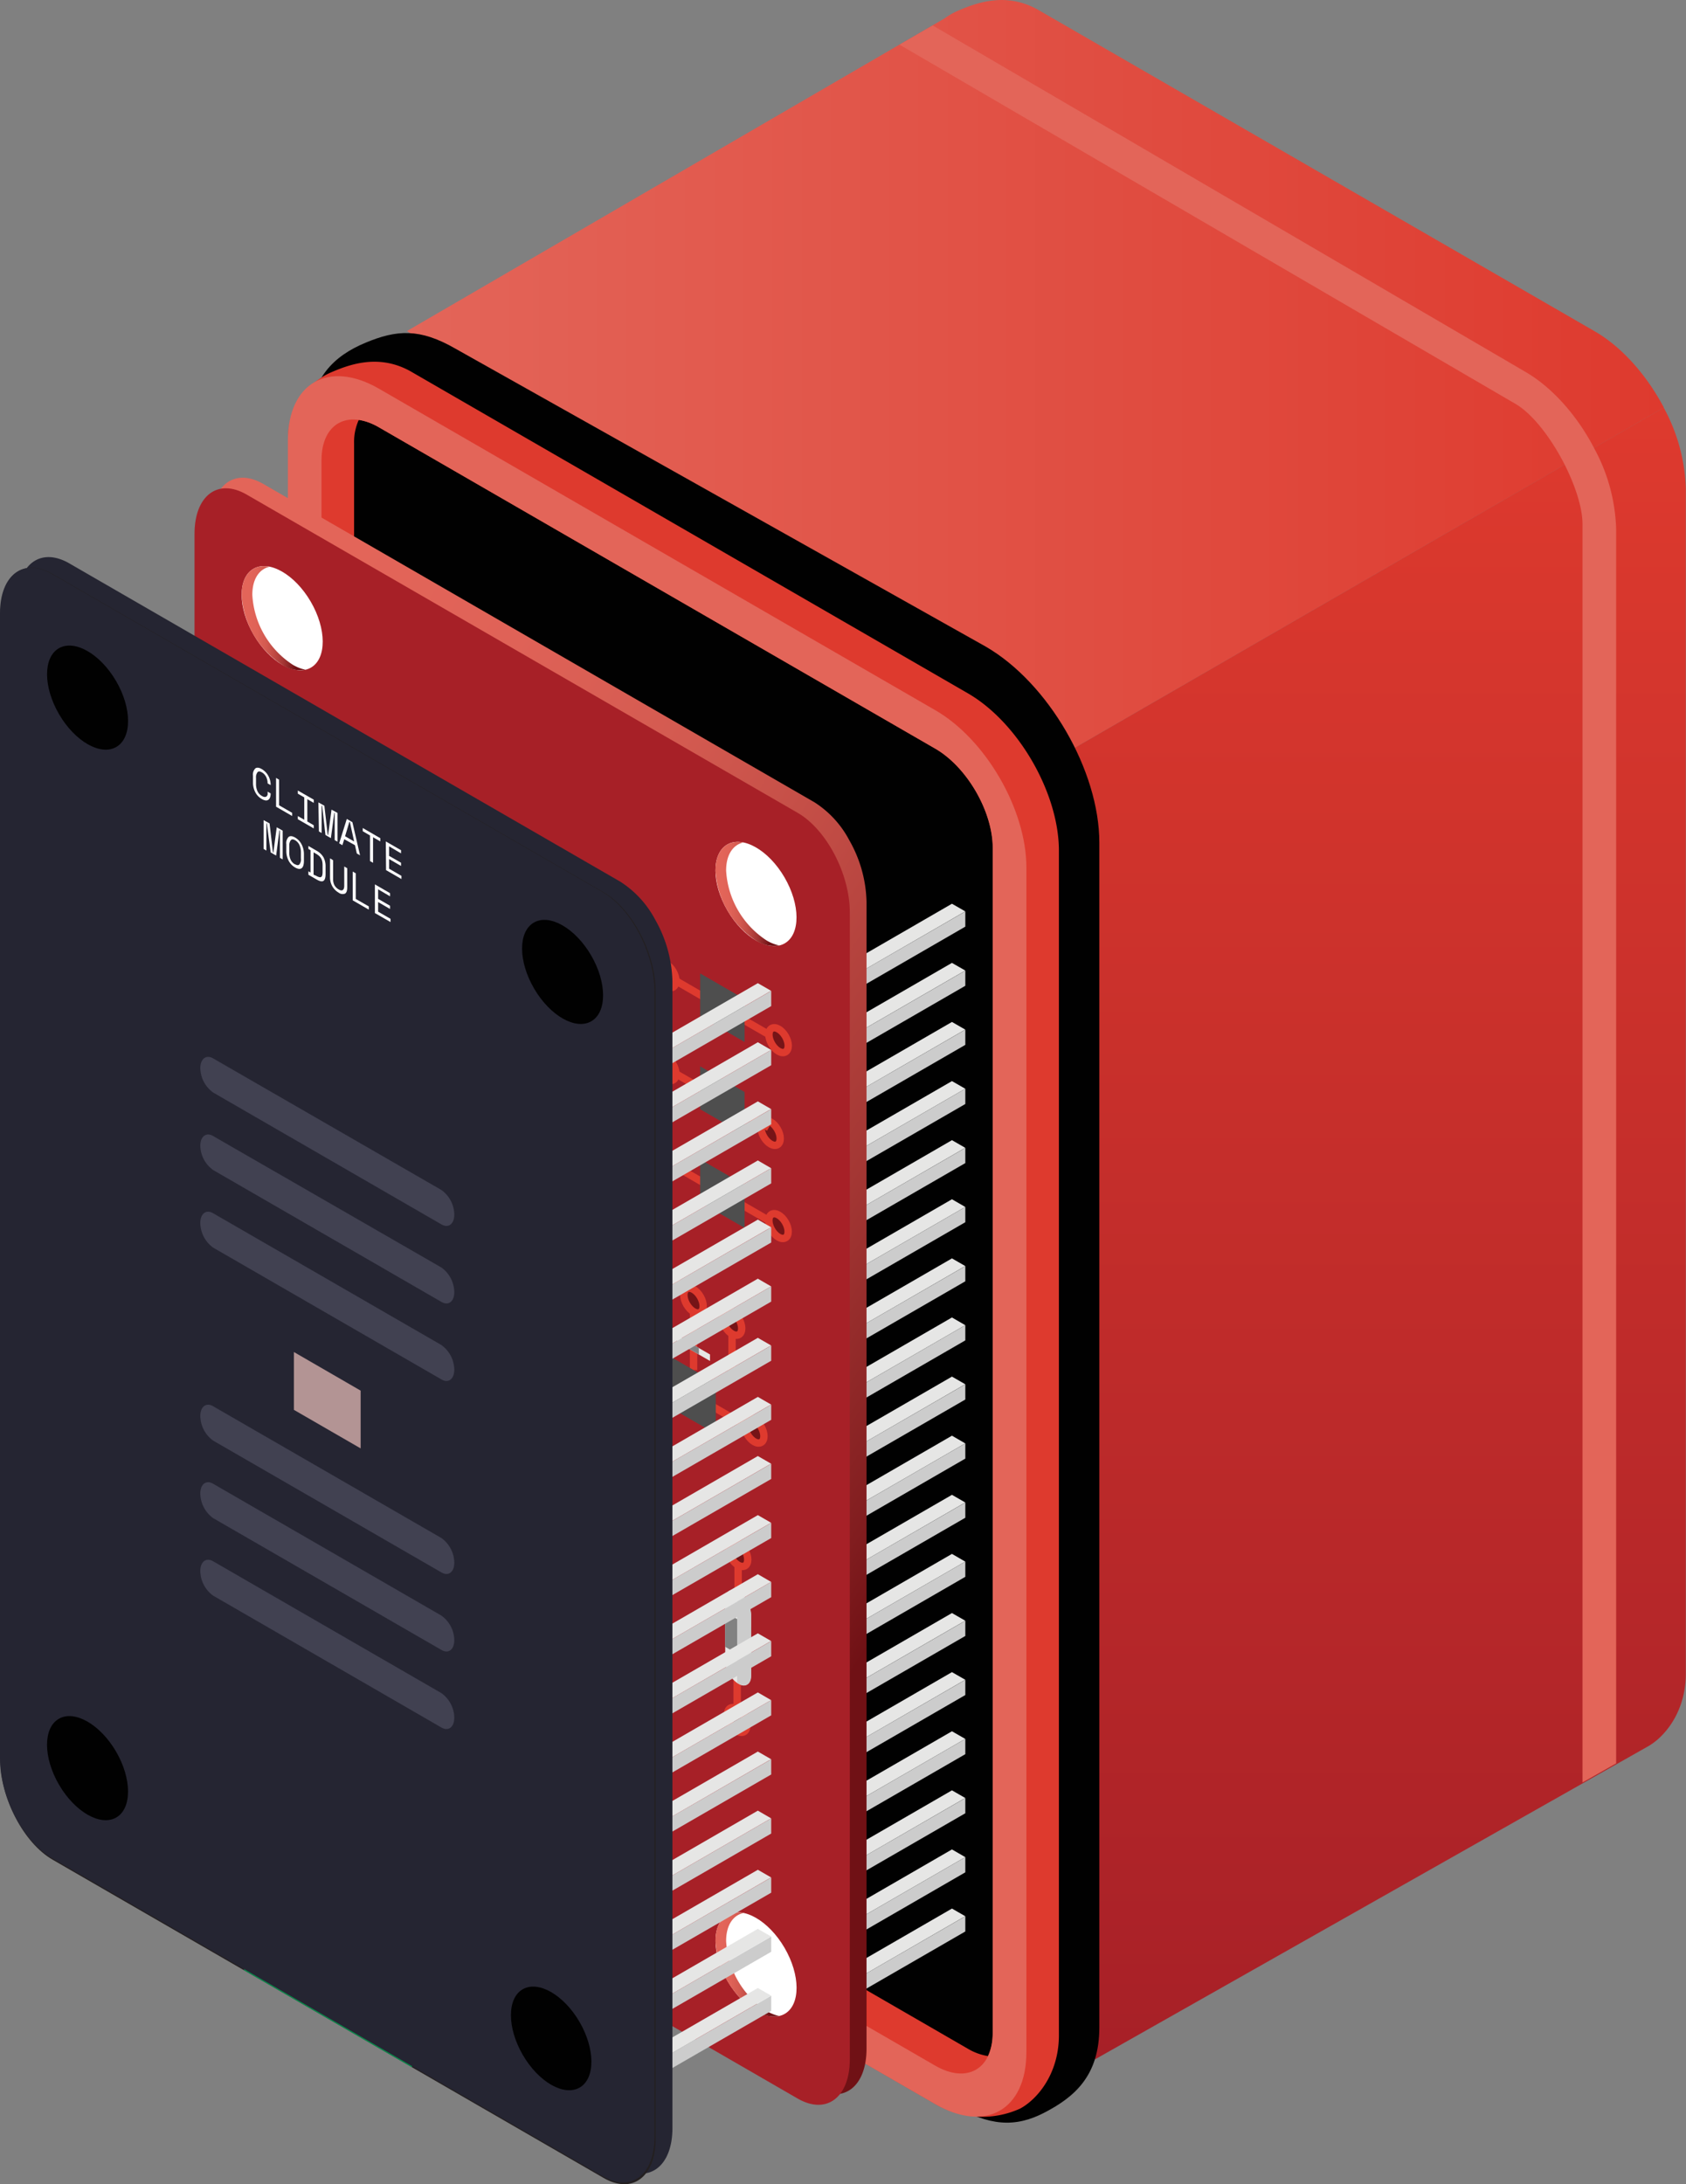 <svg xmlns="http://www.w3.org/2000/svg" xmlns:xlink="http://www.w3.org/1999/xlink" viewBox="0 0 282.65 366.01"><rect x="0" y="0" width="282.65" height="366.01" fill="#808080" stroke="none"/><defs><style>.cls-1{isolation:isolate;}.cls-2{fill:url(#linear-gradient);}.cls-3{fill:url(#linear-gradient-2);}.cls-4{fill:#010101;}.cls-5{fill:#de3a2e;}.cls-6{fill:#e36559;}.cls-7{mix-blend-mode:multiply;}.cls-8{fill:#fff;}.cls-9{fill:#ccc;}.cls-10{fill:#e6e6e5;}.cls-11{fill:url(#linear-gradient-3);}.cls-12{fill:#a72027;}.cls-13{fill:#818181;}.cls-14{fill:url(#linear-gradient-4);}.cls-15{fill:none;}.cls-15,.cls-17{stroke:#de3a2e;stroke-miterlimit:10;stroke-width:1.24px;}.cls-16{fill:url(#linear-gradient-5);}.cls-17{fill:#761417;}.cls-18{fill:url(#linear-gradient-6);}.cls-19{fill:url(#linear-gradient-7);}.cls-20{fill:url(#linear-gradient-8);}.cls-21{fill:#06914c;}.cls-22{fill:url(#linear-gradient-9);}.cls-23{fill:url(#linear-gradient-10);}.cls-24{fill:url(#linear-gradient-11);}.cls-25{fill:url(#linear-gradient-12);}.cls-26{fill:url(#linear-gradient-13);}.cls-27{fill:url(#linear-gradient-14);}.cls-28{fill:url(#linear-gradient-15);}.cls-29{fill:url(#linear-gradient-16);}.cls-30{fill:url(#linear-gradient-17);}.cls-31{fill:#252532;}.cls-32{fill:#231f20;}.cls-33{fill:url(#linear-gradient-18);}.cls-34{fill:url(#linear-gradient-19);}.cls-35{fill:url(#linear-gradient-20);}.cls-36{fill:url(#linear-gradient-21);}.cls-37{fill:url(#linear-gradient-22);}.cls-38{fill:url(#linear-gradient-23);}.cls-39{fill:url(#linear-gradient-24);}.cls-40{fill:url(#linear-gradient-25);}.cls-41{fill:url(#linear-gradient-26);}.cls-42{fill:url(#linear-gradient-27);}.cls-43{fill:url(#linear-gradient-28);}.cls-44{fill:url(#linear-gradient-29);}.cls-45{fill:url(#linear-gradient-30);}.cls-46{fill:url(#linear-gradient-31);}.cls-47{fill:#414151;}.cls-48{fill:#b39494;}</style><linearGradient id="linear-gradient" x1="68.23" y1="70.39" x2="278.94" y2="70.39" gradientUnits="userSpaceOnUse"><stop offset="0" stop-color="#e36559"/><stop offset="1" stop-color="#de3a2e"/></linearGradient><linearGradient id="linear-gradient-2" x1="218.03" y1="345.09" x2="218.03" y2="68.3" gradientUnits="userSpaceOnUse"><stop offset="0" stop-color="#a72027"/><stop offset="1" stop-color="#de3a2e"/></linearGradient><linearGradient id="linear-gradient-3" x1="-2358.15" y1="154" x2="-2161.33" y2="276.99" gradientTransform="translate(2350.08)" gradientUnits="userSpaceOnUse"><stop offset="0.1" stop-color="#e36559"/><stop offset="0.24" stop-color="#df6257"/><stop offset="0.38" stop-color="#d35a50"/><stop offset="0.51" stop-color="#c04b44"/><stop offset="0.65" stop-color="#a43734"/><stop offset="0.79" stop-color="#811d1f"/><stop offset="0.84" stop-color="#701115"/></linearGradient><linearGradient id="linear-gradient-4" x1="40.83" y1="213.85" x2="56.85" y2="213.85" gradientTransform="matrix(0.87, 0.5, 0, 1.15, 20.25, -118.97)" gradientUnits="userSpaceOnUse"><stop offset="0" stop-color="#333"/><stop offset="0.52" stop-color="#3f3f3f"/><stop offset="1" stop-color="#4e4e4e"/></linearGradient><linearGradient id="linear-gradient-5" x1="-3578.68" y1="4311.88" x2="-3552.15" y2="4311.88" gradientTransform="matrix(0.87, 0.5, 0, 1.15, 3175.28, -2947.03)" xlink:href="#linear-gradient-4"/><linearGradient id="linear-gradient-6" x1="-3536.53" y1="4284.23" x2="-3527.93" y2="4284.23" gradientTransform="matrix(0.87, 0.5, 0, 1.15, 3175.28, -2947.03)" xlink:href="#linear-gradient-4"/><linearGradient id="linear-gradient-7" x1="-3569.33" y1="4281.18" x2="-3560.73" y2="4281.18" gradientTransform="matrix(0.87, 0.5, 0, 1.15, 3175.28, -2947.03)" xlink:href="#linear-gradient-4"/><linearGradient id="linear-gradient-8" x1="-3583.09" y1="4362.12" x2="-3547.76" y2="4362.12" gradientTransform="matrix(0.87, 0.5, 0, 1.15, 3175.28, -2947.03)" gradientUnits="userSpaceOnUse"><stop offset="0" stop-color="#818181"/><stop offset="1" stop-color="#e6e6e5"/></linearGradient><linearGradient id="linear-gradient-9" x1="-3578.68" y1="4260.19" x2="-3552.15" y2="4260.19" gradientTransform="matrix(0.87, 0.5, 0, 1.15, 3175.28, -2947.03)" xlink:href="#linear-gradient-4"/><linearGradient id="linear-gradient-10" x1="-3530.95" y1="4252.51" x2="-3522.35" y2="4252.51" gradientTransform="matrix(0.87, 0.5, 0, 1.15, 3175.28, -2947.03)" xlink:href="#linear-gradient-4"/><linearGradient id="linear-gradient-11" x1="-3530.95" y1="4239.02" x2="-3522.35" y2="4239.02" gradientTransform="matrix(0.87, 0.5, 0, 1.15, 3175.28, -2947.03)" xlink:href="#linear-gradient-4"/><linearGradient id="linear-gradient-12" x1="-3530.95" y1="4225.53" x2="-3522.35" y2="4225.53" gradientTransform="matrix(0.87, 0.5, 0, 1.15, 3175.28, -2947.03)" xlink:href="#linear-gradient-4"/><linearGradient id="linear-gradient-13" x1="12769.62" y1="-6389.48" x2="12776.85" y2="-6389.48" gradientTransform="matrix(-0.87, -0.5, 0, -1.15, 11126.59, -861.16)" xlink:href="#linear-gradient-4"/><linearGradient id="linear-gradient-14" x1="-2309.58" y1="103.6" x2="-2298.87" y2="103.6" xlink:href="#linear-gradient-3"/><linearGradient id="linear-gradient-15" x1="-2230.14" y1="149.8" x2="-2219.44" y2="149.8" xlink:href="#linear-gradient-3"/><linearGradient id="linear-gradient-16" x1="-2309.58" y1="282.97" x2="-2298.87" y2="282.97" xlink:href="#linear-gradient-3"/><linearGradient id="linear-gradient-17" x1="-2230.14" y1="329.18" x2="-2219.44" y2="329.18" xlink:href="#linear-gradient-3"/><linearGradient id="linear-gradient-18" x1="3.25" y1="241.65" x2="19.27" y2="241.65" xlink:href="#linear-gradient-4"/><linearGradient id="linear-gradient-19" x1="-3616.26" y1="4339.68" x2="-3589.72" y2="4339.68" gradientTransform="matrix(0.87, 0.5, 0, 1.15, 3175.28, -2947.03)" xlink:href="#linear-gradient-4"/><linearGradient id="linear-gradient-20" x1="-3574.11" y1="4312.02" x2="-3565.51" y2="4312.02" gradientTransform="matrix(0.87, 0.5, 0, 1.15, 3175.28, -2947.03)" xlink:href="#linear-gradient-4"/><linearGradient id="linear-gradient-21" x1="-3606.91" y1="4308.97" x2="-3598.31" y2="4308.97" gradientTransform="matrix(0.87, 0.5, 0, 1.15, 3175.28, -2947.03)" xlink:href="#linear-gradient-4"/><linearGradient id="linear-gradient-22" x1="-3620.67" y1="4389.92" x2="-3585.34" y2="4389.92" xlink:href="#linear-gradient-8"/><linearGradient id="linear-gradient-23" x1="-3616.26" y1="4287.98" x2="-3589.72" y2="4287.98" gradientTransform="matrix(0.87, 0.5, 0, 1.15, 3175.28, -2947.03)" xlink:href="#linear-gradient-4"/><linearGradient id="linear-gradient-24" x1="-3568.53" y1="4280.3" x2="-3559.93" y2="4280.3" gradientTransform="matrix(0.87, 0.5, 0, 1.15, 3175.28, -2947.03)" xlink:href="#linear-gradient-4"/><linearGradient id="linear-gradient-25" x1="-3568.53" y1="4266.81" x2="-3559.93" y2="4266.81" gradientTransform="matrix(0.87, 0.5, 0, 1.15, 3175.28, -2947.03)" xlink:href="#linear-gradient-4"/><linearGradient id="linear-gradient-26" x1="-3568.53" y1="4253.32" x2="-3559.93" y2="4253.32" gradientTransform="matrix(0.87, 0.5, 0, 1.15, 3175.28, -2947.03)" xlink:href="#linear-gradient-4"/><linearGradient id="linear-gradient-27" x1="12807.19" y1="-6417.27" x2="12814.43" y2="-6417.27" gradientTransform="matrix(-0.87, -0.5, 0, -1.15, 11126.59, -861.16)" xlink:href="#linear-gradient-4"/><linearGradient id="linear-gradient-28" x1="-2342.12" y1="116.91" x2="-2331.41" y2="116.91" xlink:href="#linear-gradient-3"/><linearGradient id="linear-gradient-29" x1="-2262.68" y1="163.11" x2="-2251.98" y2="163.11" xlink:href="#linear-gradient-3"/><linearGradient id="linear-gradient-30" x1="-2342.12" y1="296.28" x2="-2331.41" y2="296.28" xlink:href="#linear-gradient-3"/><linearGradient id="linear-gradient-31" x1="-2262.68" y1="342.48" x2="-2251.98" y2="342.48" xlink:href="#linear-gradient-3"/></defs><title>Asset 8</title><g class="cls-1"><g id="Layer_2" data-name="Layer 2"><g id="Layer_1-2" data-name="Layer 1"><path class="cls-2" d="M267.37,55.53,174.13,1.7c-5.46-3.15-10.52-1.19-13.56.11a11.49,11.49,0,0,0-2.18,1.25L68.23,55.47l75.39,49.11,9.8,5.78v30.41L278.94,68.3C276.14,63,272,58.2,267.37,55.53Z"/><path class="cls-3" d="M153.42,140.77v71c0,9.69,6.84,21.49,15.28,26.37l14,8.1.87,98.85,92.55-52.36c2.83-1.52,6.5-5.75,6.5-12.3V81.89a30.21,30.21,0,0,0-3.71-13.59Z"/><path class="cls-4" d="M165.25,108.35,76.36,58.43c-6-3.46-9.87-3.17-15.08-1s-9.4,5.9-9.4,14V270c0,12.05,8.55,26.79,19.05,32.85l88.89,49.92c6,3.46,10.31,3.83,15.3,1.23s9.18-6.13,9.18-14.26V141.21C184.3,129.15,175.76,114.42,165.25,108.35Z"/><path class="cls-5" d="M162.21,116.15,69,62.32c-5.47-3.16-10.53-1.2-13.57.11a12.07,12.07,0,0,0-7.15,11.43V272.39c0,9.69,6.84,21.49,15.28,26.36l93.24,53.83a15.46,15.46,0,0,0,14.22.76c2.82-1.52,6.5-5.75,6.5-12.3V142.51C177.5,132.82,170.65,121,162.21,116.15Zm4.21,224.46a9,9,0,0,1-.79,3.93,9.58,9.58,0,0,1-3.42-1.26L69,289.45c-5.32-3.07-9.64-10.53-9.64-16.63V74.29a9,9,0,0,1,.79-3.93,9.47,9.47,0,0,1,3.41,1.26l93.24,53.83c5.32,3.07,9.64,10.53,9.64,16.63Z"/><path class="cls-6" d="M156.78,119,63.54,65.14c-8.44-4.87-15.28-1-15.28,8.72V272.39c0,9.69,6.84,21.49,15.28,26.36l93.24,53.83c8.44,4.88,15.29,1,15.29-8.71V145.34C172.07,135.65,165.22,123.84,156.78,119Zm9.64,221.64c0,6.1-4.32,8.57-9.64,5.5L63.54,292.28c-5.31-3.07-9.64-10.53-9.64-16.63V77.11c0-6.1,4.33-8.56,9.64-5.49l93.24,53.83c5.32,3.07,9.64,10.53,9.64,16.63Z"/><g class="cls-7"><path class="cls-6" d="M267.38,75.35c-2.81-5.48-7-10.36-11.74-13.09l-99.28-58-5.55,3.23L254,67.64c5.32,3.07,11.3,14.11,11.3,20.21V298.69l5.64-3.2V88.63A30,30,0,0,0,267.38,75.35Z"/></g><polygon class="cls-8" points="136.4 169.97 134.18 168.68 134.18 166.13 136.4 167.41 136.4 169.97"/><polygon class="cls-9" points="136.4 167.41 161.83 152.73 161.83 155.28 136.4 169.97 136.4 167.41"/><polygon class="cls-10" points="136.41 167.41 134.18 166.13 159.59 151.44 161.82 152.72 136.41 167.41"/><polygon class="cls-8" points="136.4 179.87 134.18 178.59 134.18 176.04 136.4 177.32 136.4 179.87"/><polygon class="cls-9" points="136.4 177.32 161.83 162.64 161.83 165.19 136.4 179.87 136.4 177.32"/><polygon class="cls-10" points="136.41 177.31 134.18 176.03 159.59 161.35 161.82 162.63 136.41 177.31"/><polygon class="cls-8" points="136.4 189.78 134.18 188.49 134.18 185.94 136.4 187.22 136.4 189.78"/><polygon class="cls-9" points="136.4 187.22 161.83 172.54 161.83 175.09 136.4 189.78 136.4 187.22"/><polygon class="cls-10" points="136.41 187.22 134.18 185.94 159.59 171.25 161.82 172.53 136.41 187.22"/><polygon class="cls-8" points="136.4 199.68 134.18 198.4 134.18 195.84 136.4 197.13 136.4 199.68"/><polygon class="cls-9" points="136.4 197.13 161.83 182.44 161.83 185 136.4 199.68 136.4 197.13"/><polygon class="cls-10" points="136.41 197.12 134.18 195.84 159.59 181.16 161.82 182.44 136.41 197.12"/><polygon class="cls-8" points="136.4 209.58 134.18 208.3 134.18 205.75 136.4 207.03 136.4 209.58"/><polygon class="cls-9" points="136.4 207.03 161.83 192.35 161.83 194.9 136.4 209.58 136.4 207.03"/><polygon class="cls-10" points="136.41 207.03 134.18 205.75 159.59 191.06 161.82 192.34 136.41 207.03"/><polygon class="cls-8" points="136.4 219.49 134.18 218.21 134.18 215.65 136.4 216.94 136.4 219.49"/><polygon class="cls-9" points="136.4 216.94 161.83 202.25 161.83 204.81 136.4 219.49 136.4 216.94"/><polygon class="cls-10" points="136.41 216.93 134.18 215.65 159.59 200.96 161.82 202.25 136.41 216.93"/><polygon class="cls-8" points="136.4 229.39 134.18 228.11 134.18 225.56 136.4 226.84 136.4 229.39"/><polygon class="cls-9" points="136.4 226.84 161.83 212.16 161.83 214.71 136.4 229.39 136.4 226.84"/><polygon class="cls-10" points="136.41 226.84 134.18 225.55 159.59 210.87 161.82 212.15 136.41 226.84"/><polygon class="cls-8" points="136.4 239.3 134.18 238.01 134.18 235.46 136.4 236.75 136.4 239.3"/><polygon class="cls-9" points="136.4 236.75 161.83 222.06 161.83 224.61 136.4 239.3 136.4 236.75"/><polygon class="cls-10" points="136.41 236.74 134.18 235.46 159.59 220.77 161.82 222.06 136.41 236.74"/><polygon class="cls-8" points="136.4 249.2 134.18 247.92 134.18 245.37 136.4 246.65 136.4 249.2"/><polygon class="cls-9" points="136.4 246.65 161.83 231.97 161.83 234.52 136.4 249.2 136.4 246.65"/><polygon class="cls-10" points="136.41 246.65 134.18 245.36 159.59 230.68 161.82 231.96 136.41 246.65"/><polygon class="cls-8" points="136.4 259.11 134.18 257.82 134.18 255.27 136.4 256.56 136.4 259.11"/><polygon class="cls-9" points="136.4 256.56 161.83 241.87 161.83 244.42 136.4 259.11 136.4 256.56"/><polygon class="cls-10" points="136.41 256.55 134.18 255.27 159.59 240.58 161.82 241.87 136.41 256.55"/><polygon class="cls-8" points="136.4 269.01 134.18 267.73 134.18 265.18 136.4 266.46 136.4 269.01"/><polygon class="cls-9" points="136.4 266.46 161.83 251.78 161.83 254.33 136.4 269.01 136.4 266.46"/><polygon class="cls-10" points="136.41 266.46 134.18 265.17 159.59 250.49 161.82 251.77 136.41 266.46"/><polygon class="cls-8" points="136.4 278.92 134.18 277.63 134.18 275.08 136.4 276.37 136.4 278.92"/><polygon class="cls-9" points="136.4 276.37 161.83 261.68 161.83 264.23 136.4 278.92 136.4 276.37"/><polygon class="cls-10" points="136.41 276.36 134.18 275.08 159.59 260.39 161.82 261.68 136.41 276.36"/><polygon class="cls-8" points="136.4 288.82 134.18 287.54 134.18 284.99 136.4 286.27 136.4 288.82"/><polygon class="cls-9" points="136.4 286.27 161.83 271.59 161.83 274.14 136.4 288.82 136.4 286.27"/><polygon class="cls-10" points="136.41 286.26 134.18 284.98 159.59 270.3 161.82 271.58 136.41 286.26"/><polygon class="cls-8" points="136.4 298.73 134.18 297.44 134.18 294.89 136.4 296.17 136.4 298.73"/><polygon class="cls-9" points="136.4 296.17 161.83 281.49 161.83 284.04 136.4 298.73 136.4 296.17"/><polygon class="cls-10" points="136.41 296.17 134.18 294.89 159.59 280.2 161.82 281.48 136.41 296.17"/><polygon class="cls-8" points="136.4 308.63 134.18 307.35 134.18 304.8 136.4 306.08 136.4 308.63"/><polygon class="cls-9" points="136.4 306.08 161.83 291.39 161.83 293.95 136.4 308.63 136.4 306.08"/><polygon class="cls-10" points="136.41 306.07 134.18 304.79 159.59 290.11 161.82 291.39 136.41 306.07"/><polygon class="cls-8" points="136.4 318.53 134.18 317.25 134.18 314.7 136.4 315.98 136.4 318.53"/><polygon class="cls-9" points="136.4 315.98 161.83 301.3 161.83 303.85 136.4 318.53 136.4 315.98"/><polygon class="cls-10" points="136.41 315.98 134.18 314.69 159.59 300.01 161.82 301.29 136.41 315.98"/><polygon class="cls-8" points="136.4 328.44 134.18 327.15 134.18 324.6 136.4 325.89 136.4 328.44"/><polygon class="cls-9" points="136.4 325.89 161.83 311.2 161.83 313.75 136.4 328.44 136.4 325.89"/><polygon class="cls-10" points="136.41 325.88 134.18 324.6 159.59 309.91 161.82 311.2 136.41 325.88"/><polygon class="cls-8" points="136.4 338.34 134.18 337.06 134.18 334.51 136.4 335.79 136.4 338.34"/><polygon class="cls-9" points="136.4 335.79 161.83 321.11 161.83 323.66 136.4 338.34 136.4 335.79"/><polygon class="cls-10" points="136.41 335.79 134.18 334.5 159.59 319.82 161.82 321.1 136.41 335.79"/><path class="cls-11" d="M142.38,140.8a21.76,21.76,0,0,1,2.89,10.33V343.29c0,6.43-3.91,9.38-8.73,6.6L44.15,296.55c-4.82-2.79-8.73-10.26-8.73-16.69V87.7c0-6.43,3.91-9.38,8.73-6.6l92.39,53.34a16.85,16.85,0,0,1,5.84,6.36"/><path class="cls-12" d="M32.61,281.63V89.47c0-6.43,3.91-9.38,8.73-6.6l92.39,53.34c4.83,2.79,8.74,10.26,8.74,16.69V345.05c0,6.43-3.91,9.39-8.74,6.61L41.34,298.31C36.52,295.53,32.61,288.06,32.61,281.63Z"/><polygon class="cls-10" points="74.47 169.43 68.5 165.98 68.5 163.97 74.47 167.41 74.47 169.43"/><polygon class="cls-10" points="74.47 163.28 68.5 159.83 68.5 157.82 74.47 161.26 74.47 163.28"/><polygon class="cls-10" points="74.47 157.13 68.5 153.68 68.5 151.67 74.47 155.11 74.47 157.13"/><polygon class="cls-10" points="74.47 150.98 68.5 147.53 68.5 145.52 74.47 148.97 74.47 150.98"/><polygon class="cls-13" points="70.53 167.15 71.96 167.98 71.96 165.96 70.53 165.14 70.53 167.15"/><polygon class="cls-13" points="70.53 161 71.96 161.83 71.96 159.81 70.53 158.99 70.53 161"/><polygon class="cls-13" points="70.53 154.85 71.96 155.68 71.96 153.66 70.53 152.84 70.53 154.85"/><polygon class="cls-13" points="70.53 146.69 70.53 148.7 71.96 149.53 71.96 147.52 70.53 146.69"/><polygon class="cls-10" points="56.92 159.34 50.95 155.89 50.95 153.88 56.92 157.32 56.92 159.34"/><polygon class="cls-10" points="56.92 153.19 50.95 149.74 50.95 147.73 56.92 151.18 56.92 153.19"/><polygon class="cls-10" points="56.92 147.04 50.95 143.59 50.95 141.58 56.92 145.03 56.92 147.04"/><polygon class="cls-10" points="56.92 140.89 50.95 137.44 50.95 135.43 56.92 138.88 56.92 140.89"/><polygon class="cls-13" points="52.98 157.06 54.41 157.89 54.41 155.88 52.98 155.05 52.98 157.06"/><polygon class="cls-13" points="52.98 150.91 54.41 151.74 54.41 149.72 52.98 148.9 52.98 150.91"/><polygon class="cls-13" points="52.98 144.76 54.41 145.59 54.41 143.58 52.98 142.75 52.98 144.76"/><polygon class="cls-13" points="52.98 136.6 52.98 138.62 54.41 139.44 54.41 137.43 52.98 136.6"/><polygon class="cls-14" points="69.48 171.49 55.62 163.48 55.62 133.28 69.48 141.28 69.48 171.49"/><polyline class="cls-15" points="107.86 275.66 107.86 238.98 122.72 230.5 122.72 220.19"/><polygon class="cls-4" points="99.03 269.01 76.05 255.74 76.05 229.37 99.03 242.64 99.03 269.01"/><polygon class="cls-10" points="106.67 251.05 99.03 246.64 99.03 245.13 106.67 249.54 106.67 251.05"/><polygon class="cls-13" points="104.07 249.55 101.63 248.14 101.63 246.63 104.07 248.04 104.07 249.55"/><polygon class="cls-10" points="106.67 253.89 99.03 249.48 99.03 247.97 106.67 252.38 106.67 253.89"/><polygon class="cls-13" points="104.07 252.39 101.63 250.98 101.63 249.47 104.07 250.88 104.07 252.39"/><polygon class="cls-10" points="106.67 256.73 99.03 252.32 99.03 250.81 106.67 255.22 106.67 256.73"/><polygon class="cls-13" points="104.07 255.23 101.63 253.82 101.63 252.31 104.07 253.72 104.07 255.23"/><polygon class="cls-10" points="106.67 259.57 99.03 255.16 99.03 253.65 106.67 258.06 106.67 259.57"/><polygon class="cls-13" points="104.07 258.07 101.63 256.66 101.63 255.15 104.07 256.56 104.07 258.07"/><polygon class="cls-10" points="106.67 262.41 99.03 258 99.03 256.49 106.67 260.9 106.67 262.41"/><polygon class="cls-13" points="104.07 260.91 101.63 259.5 101.63 257.99 104.07 259.4 104.07 260.91"/><polygon class="cls-10" points="106.67 265.25 99.03 260.84 99.03 259.33 106.67 263.74 106.67 265.25"/><polygon class="cls-13" points="104.07 263.75 101.63 262.34 101.63 260.83 104.07 262.24 104.07 263.75"/><polygon class="cls-10" points="106.67 268.09 99.03 263.68 99.03 262.18 106.67 266.58 106.67 268.09"/><polygon class="cls-13" points="104.07 266.59 101.63 265.18 101.63 263.68 104.07 265.08 104.07 266.59"/><polygon class="cls-10" points="106.67 270.93 99.03 266.52 99.03 265.02 106.67 269.43 106.67 270.93"/><polygon class="cls-13" points="104.07 269.43 101.63 268.02 101.63 266.52 104.07 267.93 104.07 269.43"/><polygon class="cls-10" points="95.55 275.76 95.55 267 96.86 267.76 96.86 276.52 95.55 275.76"/><polygon class="cls-13" points="95.55 272.78 95.55 269.98 96.86 270.74 96.86 273.54 95.55 272.78"/><polygon class="cls-10" points="93.07 274.33 93.07 265.57 94.38 266.33 94.38 275.09 93.07 274.33"/><polygon class="cls-13" points="93.07 271.35 93.07 268.55 94.38 269.31 94.38 272.11 93.07 271.35"/><polygon class="cls-10" points="90.59 272.91 90.59 264.14 91.91 264.9 91.91 273.66 90.59 272.91"/><polygon class="cls-13" points="90.59 269.93 90.59 267.13 91.91 267.88 91.91 270.68 90.59 269.93"/><polygon class="cls-10" points="88.12 271.48 88.12 262.71 89.43 263.47 89.43 272.24 88.12 271.48"/><polygon class="cls-13" points="88.12 268.5 88.12 265.69 89.43 266.45 89.43 269.25 88.12 268.5"/><polygon class="cls-10" points="85.64 270.05 85.64 261.29 86.96 262.04 86.96 270.81 85.64 270.05"/><polygon class="cls-13" points="85.64 267.07 85.64 264.27 86.96 265.02 86.96 267.82 85.64 267.07"/><polygon class="cls-10" points="83.17 268.62 83.17 259.86 84.48 260.61 84.48 269.38 83.17 268.62"/><polygon class="cls-13" points="83.17 265.64 83.17 262.84 84.48 263.6 84.48 266.39 83.17 265.64"/><polygon class="cls-10" points="80.69 267.19 80.69 258.43 82 259.19 82 267.95 80.69 267.19"/><polygon class="cls-13" points="80.69 264.21 80.69 261.41 82 262.17 82 264.97 80.69 264.21"/><polygon class="cls-10" points="78.22 265.76 78.22 257 79.53 257.76 79.53 266.52 78.22 265.76"/><polygon class="cls-13" points="78.22 262.78 78.22 259.98 79.53 260.74 79.53 263.54 78.22 262.78"/><polygon class="cls-10" points="68.41 247.34 76.05 251.75 76.05 253.25 68.41 248.85 68.41 247.34"/><polygon class="cls-13" points="71.01 248.84 73.45 250.25 73.45 251.75 71.01 250.35 71.01 248.84"/><polygon class="cls-10" points="68.41 244.5 76.05 248.91 76.05 250.41 68.41 246 68.41 244.5"/><polygon class="cls-13" points="71.01 246 73.45 247.41 73.45 248.91 71.01 247.5 71.01 246"/><polygon class="cls-10" points="68.41 241.66 76.05 246.06 76.05 247.57 68.41 243.16 68.41 241.66"/><polygon class="cls-13" points="71.01 243.16 73.45 244.56 73.45 246.07 71.01 244.66 71.01 243.16"/><polygon class="cls-10" points="68.41 238.81 76.05 243.22 76.05 244.73 68.41 240.32 68.41 238.81"/><polygon class="cls-13" points="71.01 240.31 73.45 241.72 73.45 243.23 71.01 241.82 71.01 240.31"/><polygon class="cls-10" points="68.41 235.97 76.05 240.38 76.05 241.89 68.41 237.48 68.41 235.97"/><polygon class="cls-13" points="71.01 237.47 73.45 238.88 73.45 240.39 71.01 238.98 71.01 237.47"/><polygon class="cls-10" points="68.41 233.13 76.05 237.54 76.05 239.05 68.41 234.64 68.41 233.13"/><polygon class="cls-13" points="71.01 234.63 73.45 236.04 73.45 237.55 71.01 236.14 71.01 234.63"/><polygon class="cls-10" points="68.41 230.29 76.05 234.7 76.05 236.21 68.41 231.8 68.41 230.29"/><polygon class="cls-13" points="71.01 231.79 73.45 233.2 73.45 234.71 71.01 233.3 71.01 231.79"/><polygon class="cls-10" points="68.41 227.45 76.05 231.86 76.05 233.37 68.41 228.96 68.41 227.45"/><polygon class="cls-13" points="71.01 228.95 73.45 230.36 73.45 231.87 71.01 230.46 71.01 228.95"/><polygon class="cls-10" points="79.53 222.62 79.53 231.38 78.22 230.62 78.22 221.86 79.53 222.62"/><polygon class="cls-13" points="79.53 225.6 79.53 228.4 78.22 227.64 78.22 224.84 79.53 225.6"/><polygon class="cls-10" points="82 224.05 82 232.81 80.69 232.05 80.69 223.29 82 224.05"/><polygon class="cls-13" points="82 227.03 82 229.83 80.69 229.07 80.69 226.27 82 227.03"/><polygon class="cls-10" points="84.48 225.48 84.48 234.24 83.17 233.48 83.17 224.72 84.48 225.48"/><polygon class="cls-13" points="84.48 228.46 84.48 231.26 83.17 230.5 83.17 227.7 84.48 228.46"/><polygon class="cls-10" points="86.96 226.91 86.96 235.67 85.64 234.91 85.64 226.15 86.96 226.91"/><polygon class="cls-13" points="86.96 229.89 86.96 232.69 85.64 231.93 85.64 229.13 86.96 229.89"/><polygon class="cls-10" points="89.43 228.34 89.43 237.1 88.12 236.34 88.12 227.58 89.43 228.34"/><polygon class="cls-13" points="89.43 231.32 89.43 234.12 88.12 233.36 88.12 230.56 89.43 231.32"/><polygon class="cls-10" points="91.91 229.77 91.91 238.53 90.59 237.77 90.59 229.01 91.91 229.77"/><polygon class="cls-13" points="91.91 232.75 91.91 235.55 90.59 234.79 90.59 231.99 91.91 232.75"/><polygon class="cls-10" points="94.38 231.2 94.38 239.96 93.07 239.2 93.07 230.44 94.38 231.2"/><polygon class="cls-13" points="94.38 234.18 94.38 236.98 93.07 236.22 93.07 233.42 94.38 234.18"/><polygon class="cls-10" points="96.86 232.63 96.86 241.39 95.55 240.63 95.55 231.87 96.86 232.63"/><polygon class="cls-13" points="96.86 235.61 96.86 238.41 95.55 237.65 95.55 234.85 96.86 235.61"/><polygon class="cls-4" points="99.03 269.01 76.05 255.74 76.05 229.37 99.03 242.64 99.03 269.01"/><polygon class="cls-16" points="99.03 269.01 76.05 255.74 76.05 229.37 99.03 242.64 99.03 269.01"/><ellipse class="cls-17" cx="122.73" cy="221.67" rx="1.32" ry="2.28" transform="translate(-95.1 92.24) rotate(-30.31)"/><ellipse class="cls-17" cx="126.45" cy="239.73" rx="1.32" ry="2.28" transform="translate(-103.7 96.59) rotate(-30.31)"/><ellipse class="cls-17" cx="116.27" cy="217.94" rx="1.32" ry="2.28" transform="translate(-94.1 88.47) rotate(-30.31)"/><ellipse class="cls-17" cx="107.86" cy="277.09" rx="1.32" ry="2.28" transform="translate(-125.1 92.31) rotate(-30.31)"/><line class="cls-15" x1="116.27" y1="229.58" x2="116.27" y2="219.8"/><polygon class="cls-10" points="119.03 228.06 113.51 224.87 113.51 223.78 119.03 226.97 119.03 228.06"/><polygon class="cls-13" points="117.16 226.97 115.39 225.96 115.39 224.86 117.16 225.88 117.16 226.97"/><line class="cls-15" x1="117.89" y1="234.79" x2="124.83" y2="238.79"/><polygon class="cls-18" points="120 240.28 112.55 235.98 112.55 227.43 120 231.73 120 240.28"/><ellipse class="cls-17" cx="97.29" cy="219.37" rx="1.32" ry="2.28" transform="translate(-97.41 79.09) rotate(-30.31)"/><line class="cls-15" x1="90.56" y1="215.49" x2="95.67" y2="218.43"/><ellipse class="cls-17" cx="78.45" cy="208.5" rx="1.32" ry="2.28" transform="translate(-94.5 68.1) rotate(-30.31)"/><line class="cls-15" x1="85.18" y1="212.38" x2="80.07" y2="209.43"/><polygon class="cls-19" points="91.59 219.68 84.15 215.38 84.15 208.19 91.59 212.49 91.59 219.68"/><path class="cls-10" d="M60.63,206l-.31-.18a4.86,4.86,0,0,1-2-3.87V192c0-1.49.91-2.18,2-1.53l.31.18a4.86,4.86,0,0,1,2,3.88v9.94C62.66,206,61.75,206.65,60.63,206Z"/><polygon class="cls-13" points="62.66 202.28 58.29 199.76 58.29 193.95 62.66 196.47 62.66 202.28"/><g class="cls-7"><path class="cls-9" d="M60.48,190.56l-.17-.07V205.8l.17.11c1.2.7,2.18.14,2.18-1.24V194.33A4.83,4.83,0,0,0,60.48,190.56Z"/></g><ellipse class="cls-17" cx="94.78" cy="286.14" rx="1.32" ry="2.28" transform="translate(-131.46 86.95) rotate(-30.31)"/><line class="cls-15" x1="93.5" y1="285.4" x2="88.95" y2="282.77"/><ellipse class="cls-17" cx="108.34" cy="315.41" rx="1.32" ry="2.28" transform="translate(-144.37 97.8) rotate(-30.31)"/><line class="cls-15" x1="107.06" y1="314.67" x2="102.51" y2="312.04"/><ellipse class="cls-17" cx="108.34" cy="322.6" rx="1.32" ry="2.28" transform="matrix(0.86, -0.5, 0.5, 0.86, -148, 98.78)"/><line class="cls-15" x1="107.06" y1="321.86" x2="102.51" y2="319.23"/><ellipse class="cls-17" cx="70.47" cy="271.92" rx="1.32" ry="2.28" transform="translate(-127.6 72.74) rotate(-30.31)"/><line class="cls-15" x1="71.76" y1="272.66" x2="76.3" y2="275.29"/><path class="cls-10" d="M75.87,275.22h0c0-1.38.84-2,1.88-1.42l9.62,5.55a4.51,4.51,0,0,1,1.88,3.6h0c0,1.38-.84,2-1.88,1.42l-9.62-5.55A4.51,4.51,0,0,1,75.87,275.22Z"/><polygon class="cls-13" points="80.13 280.19 80.13 275.18 85.19 278.1 85.19 283.12 80.13 280.19"/><g class="cls-7"><path class="cls-9" d="M89.25,283a1.36,1.36,0,0,0,0-.2l-13.35-7.7c0,.06,0,.11,0,.17A4.81,4.81,0,0,0,78.05,279l2.08,1.2,5.06,2.92,1.87,1.08C88.27,284.89,89.25,284.33,89.25,283Z"/></g><ellipse class="cls-17" cx="123.74" cy="260.41" rx="1.32" ry="2.28" transform="translate(-114.51 98.05) rotate(-30.31)"/><line class="cls-15" x1="123.74" y1="261.88" x2="123.74" y2="267.1"/><ellipse class="cls-17" cx="123.58" cy="288.21" rx="1.32" ry="2.28" transform="translate(-128.56 101.77) rotate(-30.31)"/><line class="cls-15" x1="123.58" y1="286.73" x2="123.58" y2="281.52"/><path class="cls-10" d="M123.9,282.2l-.32-.18a4.86,4.86,0,0,1-2-3.88V268.2c0-1.49.91-2.18,2-1.53l.32.18a4.84,4.84,0,0,1,2,3.87v9.95C125.93,282.16,125,282.85,123.9,282.2Z"/><polygon class="cls-13" points="125.93 278.48 121.56 275.95 121.56 270.15 125.93 272.67 125.93 278.48"/><g class="cls-7"><path class="cls-9" d="M123.74,266.76a1.19,1.19,0,0,0-.16-.08V282l.16.11c1.21.7,2.19.14,2.19-1.25V270.53A4.79,4.79,0,0,0,123.74,266.76Z"/></g><line class="cls-15" x1="62.1" y1="185.15" x2="114.65" y2="215.49"/><polygon class="cls-10" points="85.64 216.24 84.08 215.34 84.08 208.15 85.64 209.05 85.64 216.24"/><polygon class="cls-10" points="91.58 219.67 90.01 218.76 90.01 211.57 91.58 212.48 91.58 219.67"/><polygon class="cls-20" points="102.83 323.06 72.23 305.39 72.23 291.34 102.83 309.01 102.83 323.06"/><polygon class="cls-21" points="101.63 333.12 73.45 316.85 73.45 306.1 101.63 322.37 101.63 333.12"/><path class="cls-10" d="M77.29,313.6h0c0-.7.43-1,1-.72l4.88,2.82a2.27,2.27,0,0,1,1,1.82h0c0,.71-.43,1-1,.73l-4.88-2.82A2.31,2.31,0,0,1,77.29,313.6Z"/><polygon class="cls-13" points="79.46 316.13 79.46 313.58 82.03 315.06 82.03 317.61 79.46 316.13"/><g class="cls-7"><path class="cls-9" d="M84.09,317.52s0-.06,0-.1l-6.78-3.91s0,.06,0,.09a2.48,2.48,0,0,0,1.11,1.92l1.06.6L82,317.61l1,.55C83.59,318.51,84.09,318.23,84.09,317.52Z"/></g><line class="cls-15" x1="111.69" y1="165.43" x2="111.69" y2="213.78"/><line class="cls-15" x1="111.69" y1="188.92" x2="102.72" y2="173.46"/><ellipse class="cls-17" cx="102.63" cy="173.49" rx="1.32" ry="2.28" transform="translate(-73.53 75.51) rotate(-30.31)"/><line class="cls-15" x1="101.34" y1="172.75" x2="96.79" y2="170.13"/><ellipse class="cls-17" cx="80.11" cy="160.31" rx="1.32" ry="2.28" transform="translate(-69.95 62.34) rotate(-30.31)"/><line class="cls-15" x1="81.4" y1="161.05" x2="84.15" y2="162.64"/><path class="cls-10" d="M83.72,162.57h0c0-1.38.84-2,1.88-1.42l9.61,5.55a4.51,4.51,0,0,1,1.88,3.6h0c0,1.38-.84,2-1.88,1.42l-9.61-5.55A4.51,4.51,0,0,1,83.72,162.57Z"/><polygon class="cls-13" points="87.98 167.54 87.98 162.53 93.04 165.45 93.04 170.47 87.98 167.54"/><g class="cls-7"><path class="cls-9" d="M97.09,170.3c0-.07,0-.13,0-.2l-13.35-7.7c0,.06,0,.11,0,.17a4.78,4.78,0,0,0,2.18,3.77l2.08,1.2L93,170.47l1.87,1.07C96.12,172.24,97.09,171.68,97.09,170.3Z"/></g><polyline class="cls-15" points="60.48 184.21 76.95 174.81 110.07 193.93"/><polygon class="cls-10" points="80.77 174.25 80.77 179.38 79.45 178.62 79.45 173.49 80.77 174.25"/><polygon class="cls-13" points="80.77 175.99 80.77 177.63 79.45 176.87 79.45 175.23 80.77 175.99"/><polygon class="cls-10" points="85.72 177.1 85.72 182.23 84.4 181.48 84.4 176.34 85.72 177.1"/><polygon class="cls-13" points="85.72 178.85 85.72 180.49 84.4 179.73 84.4 178.09 85.72 178.85"/><polygon class="cls-10" points="90.67 179.96 90.67 185.09 89.36 184.33 89.36 179.2 90.67 179.96"/><polygon class="cls-13" points="90.67 181.71 90.67 183.35 89.36 182.59 89.36 180.95 90.67 181.71"/><polygon class="cls-10" points="95.62 182.82 95.62 187.95 94.31 187.19 94.31 182.06 95.62 182.82"/><polygon class="cls-13" points="95.62 184.57 95.62 186.21 94.31 185.45 94.31 183.81 95.62 184.57"/><polygon class="cls-10" points="80.77 191.81 80.77 196.94 79.45 196.18 79.45 191.05 80.77 191.81"/><polygon class="cls-13" points="80.77 193.56 80.77 195.2 79.45 194.44 79.45 192.8 80.77 193.56"/><polygon class="cls-10" points="85.72 194.67 85.72 199.8 84.4 199.04 84.4 193.91 85.72 194.67"/><polygon class="cls-13" points="85.72 196.42 85.72 198.06 84.4 197.3 84.4 195.66 85.72 196.42"/><polygon class="cls-10" points="90.67 197.53 90.67 202.66 89.36 201.9 89.36 196.77 90.67 197.53"/><polygon class="cls-13" points="90.67 199.28 90.67 200.91 89.36 200.16 89.36 198.52 90.67 199.28"/><polygon class="cls-10" points="95.62 200.39 95.62 205.52 94.31 204.76 94.31 199.63 95.62 200.39"/><polygon class="cls-13" points="95.62 202.13 95.62 203.77 94.31 203.01 94.31 201.38 95.62 202.13"/><polygon class="cls-22" points="99.03 202.35 76.05 189.09 76.05 176.65 99.03 189.92 99.03 202.35"/><line class="cls-15" x1="111.69" y1="163.8" x2="105.43" y2="152.99"/><ellipse class="cls-17" cx="130.52" cy="205.45" rx="1.32" ry="2.28" transform="translate(-85.85 93.96) rotate(-30.31)"/><line class="cls-15" x1="123.8" y1="201.57" x2="128.9" y2="204.52"/><ellipse class="cls-17" cx="111.69" cy="194.58" rx="1.32" ry="2.28" transform="matrix(0.86, -0.5, 0.5, 0.86, -82.93, 82.97)"/><line class="cls-15" x1="118.41" y1="198.46" x2="113.31" y2="195.51"/><polygon class="cls-23" points="124.83 205.76 117.38 201.46 117.38 194.27 124.83 198.57 124.83 205.76"/><ellipse class="cls-17" cx="130.52" cy="189.87" rx="1.32" ry="2.28" transform="matrix(0.86, -0.5, 0.5, 0.86, -77.99, 91.83)"/><line class="cls-15" x1="123.8" y1="185.99" x2="128.9" y2="188.94"/><ellipse class="cls-17" cx="111.69" cy="179" rx="1.32" ry="2.28" transform="translate(-75.07 80.84) rotate(-30.31)"/><line class="cls-15" x1="118.41" y1="182.88" x2="113.31" y2="179.94"/><polygon class="cls-24" points="124.83 190.18 117.38 185.88 117.38 178.69 124.83 182.99 124.83 190.18"/><ellipse class="cls-17" cx="130.52" cy="174.3" rx="1.32" ry="2.28" transform="translate(-70.12 89.7) rotate(-30.31)"/><line class="cls-15" x1="123.8" y1="170.42" x2="128.9" y2="173.36"/><ellipse class="cls-17" cx="105.32" cy="152.44" rx="1.32" ry="2.28" transform="translate(-62.54 73.99) rotate(-30.31)"/><line class="cls-15" x1="118.41" y1="167.31" x2="113.31" y2="164.36"/><ellipse class="cls-17" cx="111.69" cy="163.43" rx="1.32" ry="2.28" transform="translate(-67.21 78.71) rotate(-30.31)"/><polygon class="cls-25" points="124.83 174.61 117.38 170.31 117.38 163.12 124.83 167.42 124.83 174.61"/><polyline class="cls-15" points="60.31 212.01 60.31 223.79 52.14 228.45"/><polyline class="cls-15" points="60.31 223.56 60.31 235.34 52.14 240"/><polyline class="cls-15" points="60.31 235.11 60.31 246.89 52.14 251.55"/><ellipse class="cls-17" cx="60.31" cy="212.01" rx="1.32" ry="2.28" transform="translate(-98.76 59.42) rotate(-30.31)"/><line class="cls-15" x1="60.31" y1="210.54" x2="60.31" y2="205.32"/><ellipse class="cls-17" cx="52.14" cy="228.45" rx="1.32" ry="2.28" transform="matrix(0.86, -0.5, 0.5, 0.86, -108.17, 57.54)"/><ellipse class="cls-17" cx="52.14" cy="240.27" rx="1.32" ry="2.28" transform="translate(-114.13 59.16) rotate(-30.31)"/><ellipse class="cls-17" cx="52.14" cy="252.09" rx="1.32" ry="2.28" transform="translate(-120.1 60.77) rotate(-30.31)"/><polyline class="cls-15" points="59.94 183.68 46.81 161.03 46.81 125.5 51.63 122.75 58.29 126.59"/><polygon class="cls-10" points="72.2 135.32 67.73 132.74 67.73 131.23 72.2 133.81 72.2 135.32"/><polygon class="cls-13" points="70.68 134.44 69.25 133.62 69.25 132.11 70.68 132.93 70.68 134.44"/><polygon class="cls-10" points="61.46 129.12 56.99 126.54 56.99 125.03 61.46 127.61 61.46 129.12"/><polygon class="cls-13" points="59.94 128.24 58.51 127.42 58.51 125.91 59.94 126.73 59.94 128.24"/><polygon class="cls-26" points="61.51 125.02 67.78 128.63 67.78 135.29 61.51 131.68 61.51 125.02"/><ellipse class="cls-17" cx="60.48" cy="184.21" rx="1.32" ry="2.28" transform="translate(-84.7 55.7) rotate(-30.31)"/><line class="cls-15" x1="60.48" y1="185.69" x2="60.48" y2="190.9"/><ellipse class="cls-17" cx="46.81" cy="160.98" rx="1.32" ry="2.28" transform="translate(-74.85 45.63) rotate(-30.31)"/><ellipse class="cls-17" cx="51.81" cy="122.85" rx="1.32" ry="2.28" transform="translate(-54.92 42.94) rotate(-30.31)"/><ellipse class="cls-17" cx="80.77" cy="139.57" rx="1.32" ry="2.28" transform="translate(-59.4 59.84) rotate(-30.31)"/><ellipse class="cls-8" cx="47.31" cy="103.6" rx="5.53" ry="9.58" transform="translate(-45.82 38.03) rotate(-30.31)"/><path class="cls-27" d="M49.09,111.4A15,15,0,0,1,42.3,99.68c0-2.64,1.14-4.31,2.89-4.71-2.72-.55-4.68,1.25-4.68,4.71a15,15,0,0,0,6.8,11.72,5.41,5.41,0,0,0,3.9.83A6.93,6.93,0,0,1,49.09,111.4Z"/><ellipse class="cls-8" cx="126.74" cy="149.8" rx="5.53" ry="9.58" transform="translate(-58.28 84.44) rotate(-30.31)"/><path class="cls-28" d="M128.53,157.6a15,15,0,0,1-6.8-11.72c0-2.64,1.14-4.31,2.89-4.71-2.71-.54-4.68,1.25-4.68,4.71a15,15,0,0,0,6.8,11.72,5.44,5.44,0,0,0,3.91.83A6.83,6.83,0,0,1,128.53,157.6Z"/><ellipse class="cls-8" cx="47.31" cy="282.97" rx="5.53" ry="9.58" transform="translate(-136.34 62.55) rotate(-30.31)"/><path class="cls-29" d="M49.09,290.77a15,15,0,0,1-6.79-11.72c0-2.64,1.14-4.3,2.89-4.71-2.72-.54-4.68,1.25-4.68,4.71a14.94,14.94,0,0,0,6.8,11.72,5.41,5.41,0,0,0,3.9.83A6.93,6.93,0,0,1,49.09,290.77Z"/><ellipse class="cls-8" cx="126.74" cy="329.18" rx="5.53" ry="9.58" transform="translate(-148.8 108.96) rotate(-30.31)"/><path class="cls-30" d="M128.53,337a15,15,0,0,1-6.8-11.73c0-2.64,1.14-4.3,2.89-4.71-2.71-.54-4.68,1.25-4.68,4.71a15,15,0,0,0,6.8,11.73,5.49,5.49,0,0,0,3.91.83A7.37,7.37,0,0,1,128.53,337Z"/><polygon class="cls-8" points="103.86 183.27 101.64 181.99 101.64 179.44 103.86 180.72 103.86 183.27"/><polygon class="cls-9" points="103.86 180.72 129.29 166.04 129.29 168.59 103.86 183.27 103.86 180.72"/><polygon class="cls-10" points="103.87 180.72 101.64 179.44 127.05 164.75 129.27 166.03 103.87 180.72"/><polygon class="cls-8" points="103.86 193.18 101.64 191.89 101.64 189.34 103.86 190.63 103.86 193.18"/><polygon class="cls-9" points="103.86 190.63 129.29 175.94 129.29 178.5 103.86 193.18 103.86 190.63"/><polygon class="cls-10" points="103.87 190.62 101.64 189.34 127.05 174.65 129.27 175.94 103.87 190.62"/><polygon class="cls-8" points="103.86 203.08 101.64 201.8 101.64 199.25 103.86 200.53 103.86 203.08"/><polygon class="cls-9" points="103.86 200.53 129.29 185.85 129.29 188.4 103.86 203.08 103.86 200.53"/><polygon class="cls-10" points="103.87 200.53 101.64 199.24 127.05 184.56 129.27 185.84 103.87 200.53"/><polygon class="cls-8" points="103.86 212.99 101.64 211.7 101.64 209.15 103.86 210.44 103.86 212.99"/><polygon class="cls-9" points="103.86 210.44 129.29 195.75 129.29 198.3 103.86 212.99 103.86 210.44"/><polygon class="cls-10" points="103.87 210.43 101.64 209.15 127.05 194.46 129.27 195.75 103.87 210.43"/><polygon class="cls-8" points="103.86 222.89 101.64 221.61 101.64 219.06 103.86 220.34 103.86 222.89"/><polygon class="cls-9" points="103.86 220.34 129.29 205.66 129.29 208.21 103.86 222.89 103.86 220.34"/><polygon class="cls-10" points="103.87 220.34 101.64 219.05 127.05 204.37 129.27 205.65 103.87 220.34"/><polygon class="cls-8" points="103.86 232.8 101.64 231.51 101.64 228.96 103.86 230.25 103.86 232.8"/><polygon class="cls-9" points="103.86 230.25 129.29 215.56 129.29 218.11 103.86 232.8 103.86 230.25"/><polygon class="cls-10" points="103.87 230.24 101.64 228.96 127.05 214.27 129.27 215.56 103.87 230.24"/><polygon class="cls-8" points="103.86 242.7 101.64 241.42 101.64 238.87 103.86 240.15 103.86 242.7"/><polygon class="cls-9" points="103.86 240.15 129.29 225.47 129.29 228.02 103.86 242.7 103.86 240.15"/><polygon class="cls-10" points="103.87 240.15 101.64 238.86 127.05 224.18 129.27 225.46 103.87 240.15"/><polygon class="cls-8" points="103.86 252.6 101.64 251.32 101.64 248.77 103.86 250.05 103.86 252.6"/><polygon class="cls-9" points="103.86 250.05 129.29 235.37 129.29 237.92 103.86 252.6 103.86 250.05"/><polygon class="cls-10" points="103.87 250.05 101.64 248.77 127.05 234.08 129.27 235.36 103.87 250.05"/><polygon class="cls-8" points="103.86 262.51 101.64 261.23 101.64 258.68 103.86 259.96 103.86 262.51"/><polygon class="cls-9" points="103.86 259.96 129.29 245.28 129.29 247.83 103.86 262.51 103.86 259.96"/><polygon class="cls-10" points="103.87 259.95 101.64 258.67 127.05 243.99 129.27 245.27 103.87 259.95"/><polygon class="cls-8" points="103.86 272.41 101.64 271.13 101.64 268.58 103.86 269.86 103.86 272.41"/><polygon class="cls-9" points="103.86 269.86 129.29 255.18 129.29 257.73 103.86 272.41 103.86 269.86"/><polygon class="cls-10" points="103.87 269.86 101.64 268.58 127.05 253.89 129.27 255.17 103.87 269.86"/><polygon class="cls-8" points="103.86 282.32 101.64 281.04 101.64 278.48 103.86 279.77 103.86 282.32"/><polygon class="cls-9" points="103.86 279.77 129.29 265.08 129.29 267.64 103.86 282.32 103.86 279.77"/><polygon class="cls-10" points="103.87 279.76 101.64 278.48 127.05 263.79 129.27 265.08 103.87 279.76"/><polygon class="cls-8" points="103.86 292.22 101.64 290.94 101.64 288.39 103.86 289.67 103.86 292.22"/><polygon class="cls-9" points="103.86 289.67 129.29 274.99 129.29 277.54 103.86 292.22 103.86 289.67"/><polygon class="cls-10" points="103.87 289.67 101.64 288.38 127.05 273.7 129.27 274.98 103.87 289.67"/><polygon class="cls-8" points="103.86 302.13 101.64 300.84 101.64 298.29 103.86 299.58 103.86 302.13"/><polygon class="cls-9" points="103.86 299.58 129.29 284.89 129.29 287.44 103.86 302.13 103.86 299.58"/><polygon class="cls-10" points="103.87 299.57 101.64 298.29 127.05 283.6 129.27 284.89 103.87 299.57"/><polygon class="cls-8" points="103.86 312.03 101.64 310.75 101.64 308.2 103.86 309.48 103.86 312.03"/><polygon class="cls-9" points="103.86 309.48 129.29 294.8 129.29 297.35 103.86 312.03 103.86 309.48"/><polygon class="cls-10" points="103.87 309.48 101.64 308.19 127.05 293.51 129.27 294.79 103.87 309.48"/><polygon class="cls-8" points="103.86 321.94 101.64 320.65 101.64 318.1 103.86 319.39 103.86 321.94"/><polygon class="cls-9" points="103.86 319.39 129.29 304.7 129.29 307.25 103.86 321.94 103.86 319.39"/><polygon class="cls-10" points="103.87 319.38 101.64 318.1 127.05 303.41 129.27 304.7 103.87 319.38"/><polygon class="cls-8" points="103.86 331.84 101.64 330.56 101.64 328.01 103.86 329.29 103.86 331.84"/><polygon class="cls-9" points="103.86 329.29 129.29 314.61 129.29 317.16 103.86 331.84 103.86 329.29"/><polygon class="cls-10" points="103.87 329.29 101.64 328 127.05 313.32 129.27 314.6 103.87 329.29"/><polygon class="cls-8" points="103.86 341.75 101.64 340.46 101.64 337.91 103.86 339.19 103.86 341.75"/><polygon class="cls-9" points="103.86 339.19 129.29 324.51 129.29 327.06 103.86 341.75 103.86 339.19"/><polygon class="cls-10" points="103.87 339.19 101.64 337.91 127.05 323.22 129.27 324.5 103.87 339.19"/><polygon class="cls-8" points="103.86 351.65 101.64 350.37 101.64 347.82 103.86 349.1 103.86 351.65"/><polygon class="cls-9" points="103.86 349.1 129.29 334.42 129.29 336.97 103.86 351.65 103.86 349.1"/><polygon class="cls-10" points="103.87 349.1 101.64 347.81 127.05 333.13 129.27 334.41 103.87 349.1"/><path class="cls-31" d="M109.84,154.11a21.88,21.88,0,0,1,2.89,10.33V356.59c0,6.43-3.91,9.39-8.73,6.61L11.61,309.85c-4.83-2.78-8.73-10.25-8.73-16.68V101c0-6.43,3.9-9.38,8.73-6.6L104,147.75a16.93,16.93,0,0,1,5.84,6.36"/><path class="cls-32" d="M.07,294.94V102.78c0-6.43,3.91-9.39,8.73-6.6l92.39,53.34c4.82,2.78,8.73,10.25,8.73,16.68V358.36c0,6.43-3.91,9.39-8.73,6.6L8.8,311.62C4,308.84.07,301.37.07,294.94Z"/><polygon class="cls-10" points="41.93 182.73 35.96 179.29 35.96 177.27 41.93 180.72 41.93 182.73"/><polygon class="cls-10" points="41.93 176.59 35.96 173.14 35.96 171.12 41.93 174.57 41.93 176.59"/><polygon class="cls-10" points="41.93 170.44 35.96 166.99 35.96 164.97 41.93 168.42 41.93 170.44"/><polygon class="cls-10" points="41.93 164.29 35.96 160.84 35.96 158.82 41.93 162.27 41.93 164.29"/><polygon class="cls-13" points="37.99 180.46 39.42 181.28 39.42 179.27 37.99 178.45 37.99 180.46"/><polygon class="cls-13" points="37.99 174.31 39.42 175.13 39.42 173.12 37.99 172.3 37.99 174.31"/><polygon class="cls-13" points="37.99 168.16 39.42 168.99 39.42 166.97 37.99 166.15 37.99 168.16"/><polygon class="cls-13" points="37.99 160 37.99 162.01 39.42 162.84 39.42 160.82 37.99 160"/><polygon class="cls-10" points="24.38 172.65 18.41 169.2 18.41 167.19 24.38 170.63 24.38 172.65"/><polygon class="cls-10" points="24.38 166.5 18.41 163.05 18.41 161.03 24.38 164.48 24.38 166.5"/><polygon class="cls-10" points="24.38 160.35 18.41 156.9 18.41 154.89 24.38 158.33 24.38 160.35"/><polygon class="cls-10" points="24.38 154.2 18.41 150.75 18.41 148.74 24.38 152.18 24.38 154.2"/><polygon class="cls-13" points="20.44 170.37 21.87 171.2 21.87 169.18 20.44 168.36 20.44 170.37"/><polygon class="cls-13" points="20.44 164.22 21.87 165.05 21.87 163.03 20.44 162.21 20.44 164.22"/><polygon class="cls-13" points="20.44 158.07 21.87 158.9 21.87 156.88 20.44 156.06 20.44 158.07"/><polygon class="cls-13" points="20.44 149.91 20.44 151.92 21.87 152.75 21.87 150.74 20.44 149.91"/><polygon class="cls-33" points="36.94 184.8 23.07 176.79 23.07 146.58 36.94 154.59 36.94 184.8"/><polyline class="cls-15" points="75.32 288.97 75.32 252.28 90.18 243.81 90.18 233.5"/><polygon class="cls-4" points="66.49 282.32 43.5 269.05 43.5 242.68 66.49 255.95 66.49 282.32"/><polygon class="cls-10" points="74.12 264.35 66.49 259.95 66.49 258.44 74.12 262.85 74.12 264.35"/><polygon class="cls-13" points="71.53 262.85 69.08 261.45 69.08 259.94 71.53 261.35 71.53 262.85"/><polygon class="cls-10" points="74.12 267.19 66.49 262.79 66.49 261.28 74.12 265.69 74.12 267.19"/><polygon class="cls-13" points="71.53 265.69 69.08 264.29 69.08 262.78 71.53 264.19 71.53 265.69"/><polygon class="cls-10" points="74.12 270.04 66.49 265.63 66.49 264.12 74.12 268.53 74.12 270.04"/><polygon class="cls-13" points="71.53 268.54 69.08 267.13 69.08 265.62 71.53 267.03 71.53 268.54"/><polygon class="cls-10" points="74.12 272.88 66.49 268.47 66.49 266.96 74.12 271.37 74.12 272.88"/><polygon class="cls-13" points="71.53 271.38 69.08 269.97 69.08 268.46 71.53 269.87 71.53 271.38"/><polygon class="cls-10" points="74.12 275.72 66.49 271.31 66.49 269.8 74.12 274.21 74.12 275.72"/><polygon class="cls-13" points="71.53 274.22 69.08 272.81 69.08 271.3 71.53 272.71 71.53 274.22"/><polygon class="cls-10" points="74.12 278.56 66.49 274.15 66.49 272.64 74.12 277.05 74.12 278.56"/><polygon class="cls-13" points="71.53 277.06 69.08 275.65 69.08 274.14 71.53 275.55 71.53 277.06"/><polygon class="cls-10" points="74.12 281.4 66.49 276.99 66.49 275.48 74.12 279.89 74.12 281.4"/><polygon class="cls-13" points="71.53 279.9 69.08 278.49 69.08 276.98 71.53 278.39 71.53 279.9"/><polygon class="cls-10" points="74.12 284.24 66.49 279.83 66.49 278.32 74.12 282.73 74.12 284.24"/><polygon class="cls-13" points="71.53 282.74 69.08 281.33 69.08 279.82 71.53 281.23 71.53 282.74"/><polygon class="cls-10" points="63 289.07 63 280.31 64.32 281.07 64.32 289.83 63 289.07"/><polygon class="cls-13" points="63 286.09 63 283.29 64.32 284.05 64.32 286.85 63 286.09"/><polygon class="cls-10" points="60.53 287.64 60.53 278.88 61.84 279.64 61.84 288.4 60.53 287.64"/><polygon class="cls-13" points="60.53 284.66 60.53 281.86 61.84 282.62 61.84 285.42 60.53 284.66"/><polygon class="cls-10" points="58.05 286.21 58.05 277.45 59.37 278.21 59.37 286.97 58.05 286.21"/><polygon class="cls-13" points="58.05 283.23 58.05 280.43 59.37 281.19 59.37 283.99 58.05 283.23"/><polygon class="cls-10" points="55.58 284.78 55.58 276.02 56.89 276.78 56.89 285.54 55.58 284.78"/><polygon class="cls-13" points="55.58 281.8 55.58 279 56.89 279.76 56.89 282.56 55.58 281.8"/><polygon class="cls-10" points="53.1 283.36 53.1 274.59 54.41 275.35 54.41 284.11 53.1 283.36"/><polygon class="cls-13" points="53.1 280.37 53.1 277.57 54.41 278.33 54.41 281.13 53.1 280.37"/><polygon class="cls-10" points="50.63 281.93 50.63 273.16 51.94 273.92 51.94 282.68 50.63 281.93"/><polygon class="cls-13" points="50.63 278.94 50.63 276.14 51.94 276.9 51.94 279.7 50.63 278.94"/><polygon class="cls-10" points="48.15 280.5 48.15 271.73 49.46 272.49 49.46 281.25 48.15 280.5"/><polygon class="cls-13" points="48.15 277.51 48.15 274.71 49.46 275.47 49.46 278.27 48.15 277.51"/><polygon class="cls-10" points="45.67 279.07 45.67 270.31 46.99 271.06 46.99 279.82 45.67 279.07"/><polygon class="cls-13" points="45.67 276.09 45.67 273.29 46.99 274.04 46.99 276.84 45.67 276.09"/><polygon class="cls-10" points="35.87 260.65 43.5 265.05 43.5 266.56 35.87 262.15 35.87 260.65"/><polygon class="cls-13" points="38.47 262.14 40.91 263.55 40.91 265.06 38.47 263.65 38.47 262.14"/><polygon class="cls-10" points="35.87 257.81 43.5 262.21 43.5 263.72 35.87 259.31 35.87 257.81"/><polygon class="cls-13" points="38.47 259.31 40.91 260.71 40.91 262.22 38.47 260.81 38.47 259.31"/><polygon class="cls-10" points="35.87 254.96 43.5 259.37 43.5 260.88 35.87 256.47 35.87 254.96"/><polygon class="cls-13" points="38.47 256.46 40.91 257.87 40.91 259.38 38.47 257.97 38.47 256.46"/><polygon class="cls-10" points="35.87 252.12 43.5 256.53 43.5 258.04 35.87 253.63 35.87 252.12"/><polygon class="cls-13" points="38.47 253.62 40.91 255.03 40.91 256.54 38.47 255.13 38.47 253.62"/><polygon class="cls-10" points="35.87 249.28 43.5 253.69 43.5 255.2 35.87 250.79 35.87 249.28"/><polygon class="cls-13" points="38.47 250.78 40.91 252.19 40.91 253.7 38.47 252.29 38.47 250.78"/><polygon class="cls-10" points="35.87 246.44 43.5 250.85 43.5 252.36 35.87 247.95 35.87 246.44"/><polygon class="cls-13" points="38.47 247.94 40.91 249.35 40.91 250.86 38.47 249.45 38.47 247.94"/><polygon class="cls-10" points="35.87 243.6 43.5 248.01 43.5 249.52 35.87 245.11 35.87 243.6"/><polygon class="cls-13" points="38.47 245.1 40.91 246.51 40.91 248.02 38.47 246.61 38.47 245.1"/><polygon class="cls-10" points="35.87 240.76 43.5 245.17 43.5 246.68 35.87 242.27 35.87 240.76"/><polygon class="cls-13" points="38.47 242.26 40.91 243.67 40.91 245.18 38.47 243.77 38.47 242.26"/><polygon class="cls-10" points="46.99 235.93 46.99 244.69 45.67 243.93 45.67 235.17 46.99 235.93"/><polygon class="cls-13" points="46.99 238.91 46.99 241.71 45.67 240.95 45.67 238.15 46.99 238.91"/><polygon class="cls-10" points="49.46 237.36 49.46 246.12 48.15 245.36 48.15 236.6 49.46 237.36"/><polygon class="cls-13" points="49.46 240.34 49.46 243.14 48.15 242.38 48.15 239.58 49.46 240.34"/><polygon class="cls-10" points="51.94 238.79 51.94 247.55 50.63 246.79 50.63 238.03 51.94 238.79"/><polygon class="cls-13" points="51.94 241.77 51.94 244.57 50.63 243.81 50.63 241.01 51.94 241.77"/><polygon class="cls-10" points="54.41 240.22 54.41 248.98 53.1 248.22 53.1 239.46 54.41 240.22"/><polygon class="cls-13" points="54.41 243.2 54.41 246 53.1 245.24 53.1 242.44 54.41 243.2"/><polygon class="cls-10" points="56.89 241.65 56.89 250.41 55.58 249.65 55.58 240.89 56.89 241.65"/><polygon class="cls-13" points="56.89 244.63 56.89 247.43 55.58 246.67 55.58 243.87 56.89 244.63"/><polygon class="cls-10" points="59.37 243.07 59.37 251.84 58.05 251.08 58.05 242.32 59.37 243.07"/><polygon class="cls-13" points="59.37 246.06 59.37 248.86 58.05 248.1 58.05 245.3 59.37 246.06"/><polygon class="cls-10" points="61.84 244.5 61.84 253.27 60.53 252.51 60.53 243.75 61.84 244.5"/><polygon class="cls-13" points="61.84 247.49 61.84 250.28 60.53 249.53 60.53 246.73 61.84 247.49"/><polygon class="cls-10" points="64.32 245.93 64.32 254.69 63 253.94 63 245.18 64.32 245.93"/><polygon class="cls-13" points="64.32 248.91 64.32 251.71 63 250.96 63 248.16 64.32 248.91"/><polygon class="cls-4" points="66.49 282.32 43.5 269.05 43.5 242.68 66.49 255.95 66.49 282.32"/><polygon class="cls-34" points="66.49 282.32 43.5 269.05 43.5 242.68 66.49 255.95 66.49 282.32"/><ellipse class="cls-17" cx="90.18" cy="234.97" rx="1.32" ry="2.28" transform="translate(-106.26 77.63) rotate(-30.31)"/><ellipse class="cls-17" cx="93.91" cy="253.04" rx="1.32" ry="2.28" transform="translate(-114.87 81.99) rotate(-30.31)"/><ellipse class="cls-17" cx="83.73" cy="231.25" rx="1.32" ry="2.28" transform="translate(-105.26 73.87) rotate(-30.31)"/><ellipse class="cls-17" cx="75.32" cy="290.4" rx="1.32" ry="2.28" transform="translate(-136.27 77.71) rotate(-30.31)"/><line class="cls-15" x1="83.73" y1="242.89" x2="83.73" y2="233.11"/><polygon class="cls-10" points="86.49 241.37 80.97 238.18 80.97 237.09 86.49 240.28 86.49 241.37"/><polygon class="cls-13" points="84.61 240.28 82.85 239.26 82.85 238.17 84.61 239.19 84.61 240.28"/><line class="cls-15" x1="85.35" y1="248.1" x2="92.29" y2="252.1"/><polygon class="cls-35" points="87.45 253.58 80.01 249.28 80.01 240.74 87.45 245.04 87.45 253.58"/><ellipse class="cls-17" cx="64.75" cy="232.68" rx="1.32" ry="2.28" transform="translate(-108.58 64.48) rotate(-30.31)"/><line class="cls-15" x1="58.02" y1="228.8" x2="63.13" y2="231.74"/><ellipse class="cls-17" cx="45.91" cy="221.8" rx="1.32" ry="2.28" transform="translate(-105.67 53.49) rotate(-30.31)"/><line class="cls-15" x1="52.64" y1="225.68" x2="47.53" y2="222.74"/><polygon class="cls-36" points="59.05 232.99 51.6 228.69 51.6 221.49 59.05 225.79 59.05 232.99"/><path class="cls-10" d="M28.09,219.31l-.31-.18a4.86,4.86,0,0,1-2-3.88v-9.94c0-1.49.91-2.18,2-1.53l.31.18a4.86,4.86,0,0,1,2,3.87v9.95C30.12,219.27,29.21,220,28.09,219.31Z"/><polygon class="cls-13" points="30.12 215.59 25.75 213.06 25.75 207.26 30.12 209.78 30.12 215.59"/><g class="cls-7"><path class="cls-9" d="M27.93,203.87l-.16-.08v15.32c.06,0,.11.08.16.11,1.21.7,2.19.14,2.19-1.25V207.64A4.79,4.79,0,0,0,27.93,203.87Z"/></g><ellipse class="cls-17" cx="62.24" cy="299.45" rx="1.32" ry="2.28" transform="translate(-142.62 72.35) rotate(-30.31)"/><line class="cls-15" x1="60.95" y1="298.71" x2="56.41" y2="296.08"/><ellipse class="cls-17" cx="75.8" cy="328.72" rx="1.32" ry="2.28" transform="translate(-155.54 83.19) rotate(-30.31)"/><line class="cls-15" x1="74.52" y1="327.97" x2="69.97" y2="325.35"/><ellipse class="cls-17" cx="75.8" cy="335.91" rx="1.32" ry="2.28" transform="translate(-159.17 84.18) rotate(-30.31)"/><line class="cls-15" x1="74.52" y1="335.17" x2="69.97" y2="332.54"/><ellipse class="cls-17" cx="37.93" cy="285.23" rx="1.32" ry="2.28" transform="translate(-138.77 58.13) rotate(-30.31)"/><line class="cls-15" x1="39.21" y1="285.97" x2="43.76" y2="288.6"/><path class="cls-10" d="M43.33,288.53h0c0-1.38.84-2,1.88-1.42l9.61,5.55a4.51,4.51,0,0,1,1.89,3.6h0c0,1.38-.85,2-1.89,1.42l-9.61-5.55A4.51,4.51,0,0,1,43.33,288.53Z"/><polygon class="cls-13" points="47.59 293.5 47.59 288.48 52.65 291.41 52.65 296.42 47.59 293.5"/><g class="cls-7"><path class="cls-9" d="M56.71,296.26c0-.07,0-.13,0-.2l-13.35-7.7c0,.06,0,.11,0,.17a4.83,4.83,0,0,0,2.18,3.77l2.08,1.2,5.06,2.92,1.87,1.08C55.73,298.2,56.71,297.64,56.71,296.26Z"/></g><ellipse class="cls-17" cx="91.2" cy="273.71" rx="1.32" ry="2.28" transform="matrix(0.86, -0.5, 0.5, 0.86, -125.67, 83.44)"/><line class="cls-15" x1="91.2" y1="275.19" x2="91.2" y2="280.41"/><ellipse class="cls-17" cx="91.04" cy="301.52" rx="1.32" ry="2.28" transform="translate(-139.73 87.16) rotate(-30.31)"/><line class="cls-15" x1="91.04" y1="300.04" x2="91.04" y2="294.83"/><path class="cls-10" d="M91.36,295.51l-.32-.18a4.88,4.88,0,0,1-2-3.88v-9.94c0-1.5.91-2.18,2-1.54l.32.19a4.84,4.84,0,0,1,2,3.87V294C93.38,295.47,92.48,296.15,91.36,295.51Z"/><polygon class="cls-13" points="93.39 291.79 89.01 289.26 89.01 283.45 93.39 285.98 93.39 291.79"/><g class="cls-7"><path class="cls-9" d="M91.2,280.06,91,280V295.3l.16.12c1.21.69,2.18.14,2.18-1.25V283.83A4.82,4.82,0,0,0,91.2,280.06Z"/></g><line class="cls-15" x1="29.55" y1="198.45" x2="82.11" y2="228.8"/><polygon class="cls-10" points="53.1 229.55 51.53 228.65 51.53 221.45 53.1 222.36 53.1 229.55"/><polygon class="cls-10" points="59.04 232.98 57.47 232.07 57.47 224.88 59.04 225.78 59.04 232.98"/><polygon class="cls-37" points="70.28 336.37 39.69 318.7 39.69 304.65 70.28 322.32 70.28 336.37"/><polygon class="cls-21" points="69.08 346.43 40.91 330.16 40.91 319.41 69.08 335.68 69.08 346.43"/><path class="cls-10" d="M44.75,326.91h0c0-.7.43-1,1-.72L50.59,329a2.27,2.27,0,0,1,1,1.82h0c0,.7-.43,1-1,.72l-4.88-2.82A2.27,2.27,0,0,1,44.75,326.91Z"/><polygon class="cls-13" points="46.92 329.43 46.92 326.88 49.49 328.37 49.49 330.92 46.92 329.43"/><g class="cls-7"><path class="cls-9" d="M51.55,330.83s0-.06,0-.1l-6.78-3.91s0,.06,0,.09a2.44,2.44,0,0,0,1.11,1.91l1.06.61,2.57,1.49.95.54C51.05,331.82,51.55,331.53,51.55,330.83Z"/></g><line class="cls-15" x1="79.15" y1="178.73" x2="79.15" y2="227.09"/><line class="cls-15" x1="79.15" y1="202.23" x2="70.18" y2="186.76"/><ellipse class="cls-17" cx="70.09" cy="186.8" rx="1.32" ry="2.28" transform="translate(-84.7 60.91) rotate(-30.31)"/><line class="cls-15" x1="68.8" y1="186.06" x2="64.25" y2="183.43"/><ellipse class="cls-17" cx="47.57" cy="173.61" rx="1.32" ry="2.28" transform="translate(-81.12 47.74) rotate(-30.31)"/><line class="cls-15" x1="48.85" y1="174.36" x2="51.61" y2="175.95"/><path class="cls-10" d="M51.17,175.88h0c0-1.38.85-2,1.88-1.42L62.67,180a4.51,4.51,0,0,1,1.88,3.6h0c0,1.38-.84,2-1.88,1.42l-9.62-5.55A4.53,4.53,0,0,1,51.17,175.88Z"/><polygon class="cls-13" points="55.44 180.85 55.44 175.84 60.5 178.76 60.5 183.77 55.44 180.85"/><g class="cls-7"><path class="cls-9" d="M64.55,183.61c0-.07,0-.13,0-.2l-13.35-7.7c0,.06,0,.11,0,.17a4.81,4.81,0,0,0,2.19,3.77l2.08,1.2,5.06,2.92,1.87,1.08C63.57,185.55,64.55,185,64.55,183.61Z"/></g><polyline class="cls-15" points="27.93 197.52 44.41 188.12 77.53 207.24"/><polygon class="cls-10" points="48.23 187.55 48.23 192.68 46.91 191.93 46.91 186.79 48.23 187.55"/><polygon class="cls-13" points="48.23 189.3 48.23 190.94 46.91 190.18 46.91 188.54 48.23 189.3"/><polygon class="cls-10" points="53.18 190.41 53.18 195.54 51.86 194.78 51.86 189.65 53.18 190.41"/><polygon class="cls-13" points="53.18 192.16 53.18 193.8 51.86 193.04 51.86 191.4 53.18 192.16"/><polygon class="cls-10" points="58.13 193.27 58.13 198.4 56.81 197.64 56.81 192.51 58.13 193.27"/><polygon class="cls-13" points="58.13 195.02 58.13 196.66 56.81 195.9 56.81 194.26 58.13 195.02"/><polygon class="cls-10" points="63.08 196.13 63.08 201.26 61.77 200.5 61.77 195.37 63.08 196.13"/><polygon class="cls-13" points="63.08 197.87 63.08 199.51 61.77 198.75 61.77 197.12 63.08 197.87"/><polygon class="cls-10" points="48.23 205.12 48.23 210.25 46.91 209.49 46.91 204.36 48.23 205.12"/><polygon class="cls-13" points="48.23 206.87 48.23 208.5 46.91 207.75 46.91 206.11 48.23 206.87"/><polygon class="cls-10" points="53.18 207.98 53.18 213.11 51.86 212.35 51.86 207.22 53.18 207.98"/><polygon class="cls-13" points="53.18 209.72 53.18 211.36 51.86 210.6 51.86 208.97 53.18 209.72"/><polygon class="cls-10" points="58.13 210.84 58.13 215.97 56.81 215.21 56.81 210.08 58.13 210.84"/><polygon class="cls-13" points="58.13 212.58 58.13 214.22 56.81 213.46 56.81 211.82 58.13 212.58"/><polygon class="cls-10" points="63.08 213.7 63.08 218.83 61.77 218.07 61.77 212.94 63.08 213.7"/><polygon class="cls-13" points="63.08 215.44 63.08 217.08 61.77 216.32 61.77 214.68 63.08 215.44"/><polygon class="cls-38" points="66.49 215.66 43.5 202.39 43.5 189.96 66.49 203.23 66.49 215.66"/><line class="cls-15" x1="79.15" y1="177.1" x2="72.88" y2="166.3"/><ellipse class="cls-17" cx="97.98" cy="218.76" rx="1.32" ry="2.28" transform="translate(-97.01 79.35) rotate(-30.31)"/><line class="cls-15" x1="91.26" y1="214.88" x2="96.36" y2="217.82"/><ellipse class="cls-17" cx="79.15" cy="207.89" rx="1.32" ry="2.28" transform="matrix(0.86, -0.5, 0.5, 0.86, -94.1, 68.36)"/><line class="cls-15" x1="85.87" y1="211.77" x2="80.77" y2="208.82"/><polygon class="cls-39" points="92.29 219.07 84.84 214.77 84.84 207.58 92.29 211.88 92.29 219.07"/><ellipse class="cls-17" cx="97.98" cy="203.18" rx="1.32" ry="2.28" transform="matrix(0.86, -0.5, 0.5, 0.86, -89.15, 77.22)"/><line class="cls-15" x1="91.26" y1="199.3" x2="96.36" y2="202.25"/><ellipse class="cls-17" cx="79.15" cy="192.31" rx="1.32" ry="2.28" transform="translate(-86.24 66.23) rotate(-30.31)"/><line class="cls-15" x1="85.87" y1="196.19" x2="80.77" y2="193.24"/><polygon class="cls-40" points="92.29 203.49 84.84 199.19 84.84 192 92.29 196.3 92.29 203.49"/><ellipse class="cls-17" cx="97.98" cy="187.61" rx="1.32" ry="2.28" transform="translate(-81.29 75.09) rotate(-30.31)"/><line class="cls-15" x1="91.26" y1="183.73" x2="96.36" y2="186.67"/><ellipse class="cls-17" cx="72.78" cy="165.75" rx="1.32" ry="2.28" transform="translate(-73.7 59.39) rotate(-30.31)"/><line class="cls-15" x1="85.87" y1="180.61" x2="80.77" y2="177.67"/><ellipse class="cls-17" cx="79.15" cy="176.73" rx="1.32" ry="2.28" transform="translate(-78.38 64.1) rotate(-30.31)"/><polygon class="cls-41" points="92.29 187.92 84.84 183.62 84.84 176.42 92.29 180.72 92.29 187.92"/><polyline class="cls-15" points="27.77 225.32 27.77 237.09 19.59 241.76"/><polyline class="cls-15" points="27.77 236.87 27.77 248.64 19.59 253.31"/><polyline class="cls-15" points="27.77 248.42 27.77 260.19 19.59 264.86"/><ellipse class="cls-17" cx="27.77" cy="225.32" rx="1.32" ry="2.28" transform="translate(-109.92 44.82) rotate(-30.31)"/><line class="cls-15" x1="27.77" y1="223.85" x2="27.77" y2="218.63"/><ellipse class="cls-17" cx="19.6" cy="241.76" rx="1.32" ry="2.28" transform="translate(-119.33 42.94) rotate(-30.31)"/><ellipse class="cls-17" cx="19.6" cy="253.58" rx="1.32" ry="2.28" transform="translate(-125.3 44.55) rotate(-30.31)"/><ellipse class="cls-17" cx="19.6" cy="265.4" rx="1.32" ry="2.28" transform="translate(-131.26 46.17) rotate(-30.31)"/><polyline class="cls-15" points="27.4 196.99 14.26 174.34 14.26 138.81 19.09 136.06 25.75 139.9"/><polygon class="cls-10" points="39.66 148.63 35.19 146.05 35.19 144.54 39.66 147.12 39.66 148.63"/><polygon class="cls-13" points="38.14 147.75 36.71 146.92 36.71 145.42 38.14 146.24 38.14 147.75"/><polygon class="cls-10" points="28.92 142.43 24.45 139.84 24.45 138.34 28.92 140.92 28.92 142.43"/><polygon class="cls-13" points="27.4 141.55 25.97 140.72 25.97 139.21 27.4 140.04 27.4 141.55"/><polygon class="cls-42" points="28.97 138.32 35.23 141.94 35.23 148.6 28.97 144.98 28.97 138.32"/><ellipse class="cls-17" cx="27.93" cy="197.52" rx="1.32" ry="2.28" transform="translate(-95.87 41.1) rotate(-30.31)"/><line class="cls-15" x1="27.93" y1="198.99" x2="27.93" y2="204.21"/><ellipse class="cls-17" cx="14.26" cy="174.29" rx="1.32" ry="2.28" transform="translate(-86.01 31.02) rotate(-30.31)"/><ellipse class="cls-17" cx="19.27" cy="136.16" rx="1.32" ry="2.28" transform="translate(-66.08 28.34) rotate(-30.31)"/><ellipse class="cls-17" cx="48.23" cy="152.88" rx="1.32" ry="2.28" transform="translate(-70.56 45.24) rotate(-30.31)"/><ellipse class="cls-8" cx="14.76" cy="116.91" rx="5.53" ry="9.58" transform="translate(-56.98 23.43) rotate(-30.31)"/><path class="cls-43" d="M16.55,124.71A15,15,0,0,1,9.75,113c0-2.63,1.15-4.3,2.89-4.7C9.93,107.73,8,109.53,8,113a15,15,0,0,0,6.79,11.73,5.5,5.5,0,0,0,3.91.83A7.09,7.09,0,0,1,16.55,124.71Z"/><ellipse class="cls-8" cx="94.2" cy="163.11" rx="5.53" ry="9.58" transform="translate(-69.44 69.83) rotate(-30.31)"/><path class="cls-44" d="M96,170.91a15,15,0,0,1-6.8-11.72c0-2.64,1.14-4.31,2.89-4.71-2.72-.55-4.68,1.25-4.68,4.71a15,15,0,0,0,6.8,11.72,5.43,5.43,0,0,0,3.91.83A6.83,6.83,0,0,1,96,170.91Z"/><ellipse class="cls-8" cx="14.76" cy="296.28" rx="5.53" ry="9.58" transform="translate(-147.51 47.95) rotate(-30.31)"/><path class="cls-45" d="M16.55,304.08a15,15,0,0,1-6.8-11.72c0-2.64,1.15-4.31,2.89-4.71C9.93,287.1,8,288.9,8,292.36a15,15,0,0,0,6.79,11.72,5.45,5.45,0,0,0,3.91.83A6.83,6.83,0,0,1,16.55,304.08Z"/><ellipse class="cls-8" cx="94.2" cy="342.48" rx="5.53" ry="9.58" transform="translate(-159.97 94.35) rotate(-30.31)"/><path class="cls-46" d="M96,350.28a14.94,14.94,0,0,1-6.8-11.72c0-2.64,1.14-4.3,2.89-4.71-2.72-.54-4.68,1.25-4.68,4.71a14.94,14.94,0,0,0,6.8,11.72,5.43,5.43,0,0,0,3.91.83A6.83,6.83,0,0,1,96,350.28Z"/><path class="cls-31" d="M0,294.72V102.78c0-6.42,3.9-9.37,8.72-6.59L101,149.47c4.81,2.78,8.72,10.24,8.72,16.67V358.07c0,6.42-3.91,9.37-8.72,6.59L8.72,311.38C3.9,308.6,0,301.14,0,294.72Z"/><path class="cls-47" d="M74,205.17,35.74,183.08A5.17,5.17,0,0,1,33.58,179h0c0-1.59,1-2.32,2.16-1.64L74,199.41a5.17,5.17,0,0,1,2.16,4.12h0C76.15,205.12,75.18,205.86,74,205.17Z"/><path class="cls-47" d="M74,218.16,35.74,196.07A5.16,5.16,0,0,1,33.58,192h0c0-1.59,1-2.32,2.16-1.63L74,212.4a5.19,5.19,0,0,1,2.16,4.13h0C76.15,218.12,75.18,218.85,74,218.16Z"/><path class="cls-47" d="M74,231.15,35.74,209.07a5.19,5.19,0,0,1-2.16-4.13h0c0-1.59,1-2.32,2.16-1.63L74,225.39a5.19,5.19,0,0,1,2.16,4.13h0C76.15,231.11,75.18,231.84,74,231.15Z"/><path class="cls-47" d="M74,263.49,35.74,241.41a5.19,5.19,0,0,1-2.16-4.13h0c0-1.59,1-2.32,2.16-1.63L74,257.73a5.19,5.19,0,0,1,2.16,4.13h0C76.15,263.45,75.18,264.18,74,263.49Z"/><path class="cls-47" d="M74,276.48,35.74,254.4a5.19,5.19,0,0,1-2.16-4.13h0c0-1.59,1-2.32,2.16-1.63L74,270.73a5.16,5.16,0,0,1,2.16,4.12h0C76.15,276.44,75.18,277.17,74,276.48Z"/><path class="cls-47" d="M74,289.48,35.74,267.39a5.19,5.19,0,0,1-2.16-4.13h0c0-1.59,1-2.32,2.16-1.63L74,283.72a5.17,5.17,0,0,1,2.16,4.12h0C76.15,289.43,75.18,290.16,74,289.48Z"/><polygon class="cls-48" points="60.46 242.71 49.27 236.25 49.27 226.56 60.46 233.03 60.46 242.71"/><ellipse class="cls-4" cx="14.68" cy="116.9" rx="5.53" ry="9.57" transform="translate(-56.99 23.39) rotate(-30.31)"/><ellipse class="cls-4" cx="94.32" cy="162.87" rx="5.53" ry="9.57" transform="translate(-69.31 69.86) rotate(-30.31)"/><ellipse class="cls-4" cx="14.68" cy="296.29" rx="5.53" ry="9.57" transform="translate(-147.53 47.91) rotate(-30.31)"/><ellipse class="cls-4" cx="94.32" cy="342.27" rx="5.53" ry="9.57" transform="matrix(0.86, -0.5, 0.5, 0.86, -159.85, 94.39)"/><path class="cls-8" d="M43.94,133.4a.92.92,0,0,0,.44.15.49.49,0,0,0,.3-.09.65.65,0,0,0,.18-.29,1.75,1.75,0,0,0,0-.43v-.08l.51.29V133a1.74,1.74,0,0,1-.1.63.82.82,0,0,1-.28.39.69.69,0,0,1-.46.11,1.65,1.65,0,0,1-.64-.24,2.76,2.76,0,0,1-1.09-1.13,3.51,3.51,0,0,1-.39-1.69V130a1.48,1.48,0,0,1,.39-1.23c.26-.2.63-.16,1.09.11a3,3,0,0,1,1.38,1.86,2.74,2.74,0,0,1,.1.74v.08l-.51-.29v-.08a2.12,2.12,0,0,0-.06-.49,2.84,2.84,0,0,0-.17-.49,2.14,2.14,0,0,0-.3-.44,1.7,1.7,0,0,0-.44-.35c-.32-.19-.57-.2-.73,0a1.4,1.4,0,0,0-.24.93v1a2.93,2.93,0,0,0,.24,1.23A1.8,1.8,0,0,0,43.94,133.4Z"/><path class="cls-8" d="M46.28,130.36l.5.29v4.29l2.2,1.27v.53l-2.7-1.56Z"/><path class="cls-8" d="M49.93,132.47,52.6,134v.54l-1.08-.62v3.74l1.08.63v.53l-2.67-1.54v-.53l1.08.62v-3.75L49.93,133Z"/><path class="cls-8" d="M53.38,134.46l1,.56.56,4.9.07,0,.57-4.25,1,.55v4.83l-.47-.27v-4.58l-.07,0-.57,4.25-.91-.53-.56-4.9-.08,0v4.57l-.46-.27Z"/><path class="cls-8" d="M59.51,141.63l-1.8-1-.31,1-.54-.31,1.28-4.09.94.55,1.28,5.55-.54-.31Zm-.94-3.92-.72,2.42,1.52.88-.72-3.26Z"/><path class="cls-8" d="M60.81,138.75l2.95,1.71V141l-1.22-.7v4.28l-.51-.29V140l-1.22-.71Z"/><path class="cls-8" d="M64.68,141l2.55,1.47V143l-2-1.18v1.6l2,1.15v.54l-2-1.16v1.62l2.07,1.2v.53l-2.58-1.49Z"/><path class="cls-8" d="M44.19,137.43l1,.55.57,4.9.07,0,.56-4.25,1,.56v4.82l-.46-.27v-4.57l-.08-.05-.56,4.25-.91-.53L44.73,138l-.07-.05v4.58l-.47-.27Z"/><path class="cls-8" d="M48,141.47a1.48,1.48,0,0,1,.39-1.23c.26-.19.62-.16,1.09.11a2.83,2.83,0,0,1,1.08,1.14,3.59,3.59,0,0,1,.39,1.68v1.08c0,.64-.13,1.05-.39,1.24s-.62.14-1.08-.12a2.82,2.82,0,0,1-1.09-1.13,3.55,3.55,0,0,1-.39-1.7Zm1.48,3.36c.32.18.56.2.73,0a1.38,1.38,0,0,0,.24-1v-1a2.92,2.92,0,0,0-.24-1.2,1.8,1.8,0,0,0-.73-.83c-.33-.19-.57-.19-.73,0a1.4,1.4,0,0,0-.25.93v1A2.87,2.87,0,0,0,48.7,144,1.74,1.74,0,0,0,49.43,144.83Z"/><path class="cls-8" d="M51.7,141.76l1.38.8a3,3,0,0,1,1.14,1.08,3.17,3.17,0,0,1,.36,1.57v1.24c0,.63-.12,1-.36,1.16s-.62.07-1.14-.23l-1.38-.8V146l.36.21v-3.74l-.36-.21Zm1.31,5a1.59,1.59,0,0,0,.48.21.46.46,0,0,0,.33,0,.5.5,0,0,0,.2-.29,2.27,2.27,0,0,0,.06-.59V145a3.26,3.26,0,0,0-.06-.67,1.94,1.94,0,0,0-.2-.51,1.8,1.8,0,0,0-.33-.4,3.69,3.69,0,0,0-.48-.34l-.44-.25v3.74Z"/><path class="cls-8" d="M55.84,144.15v3.19a2.23,2.23,0,0,0,.23,1,1.88,1.88,0,0,0,.7.7c.31.18.54.21.7.1s.24-.35.24-.74v-3.2l.5.29v3.2c0,.56-.12.91-.38,1.06a1.09,1.09,0,0,1-1.06-.17,2.86,2.86,0,0,1-1.05-1.05,3,3,0,0,1-.39-1.51v-3.19Z"/><path class="cls-8" d="M59.13,146.05l.51.29v4.29l2.19,1.26v.54l-2.7-1.56Z"/><path class="cls-8" d="M62.85,148.2l2.54,1.47v.53l-2-1.18v1.6l2,1.16v.54l-2-1.16v1.61l2.08,1.2v.54L62.85,153Z"/></g></g></g></svg>